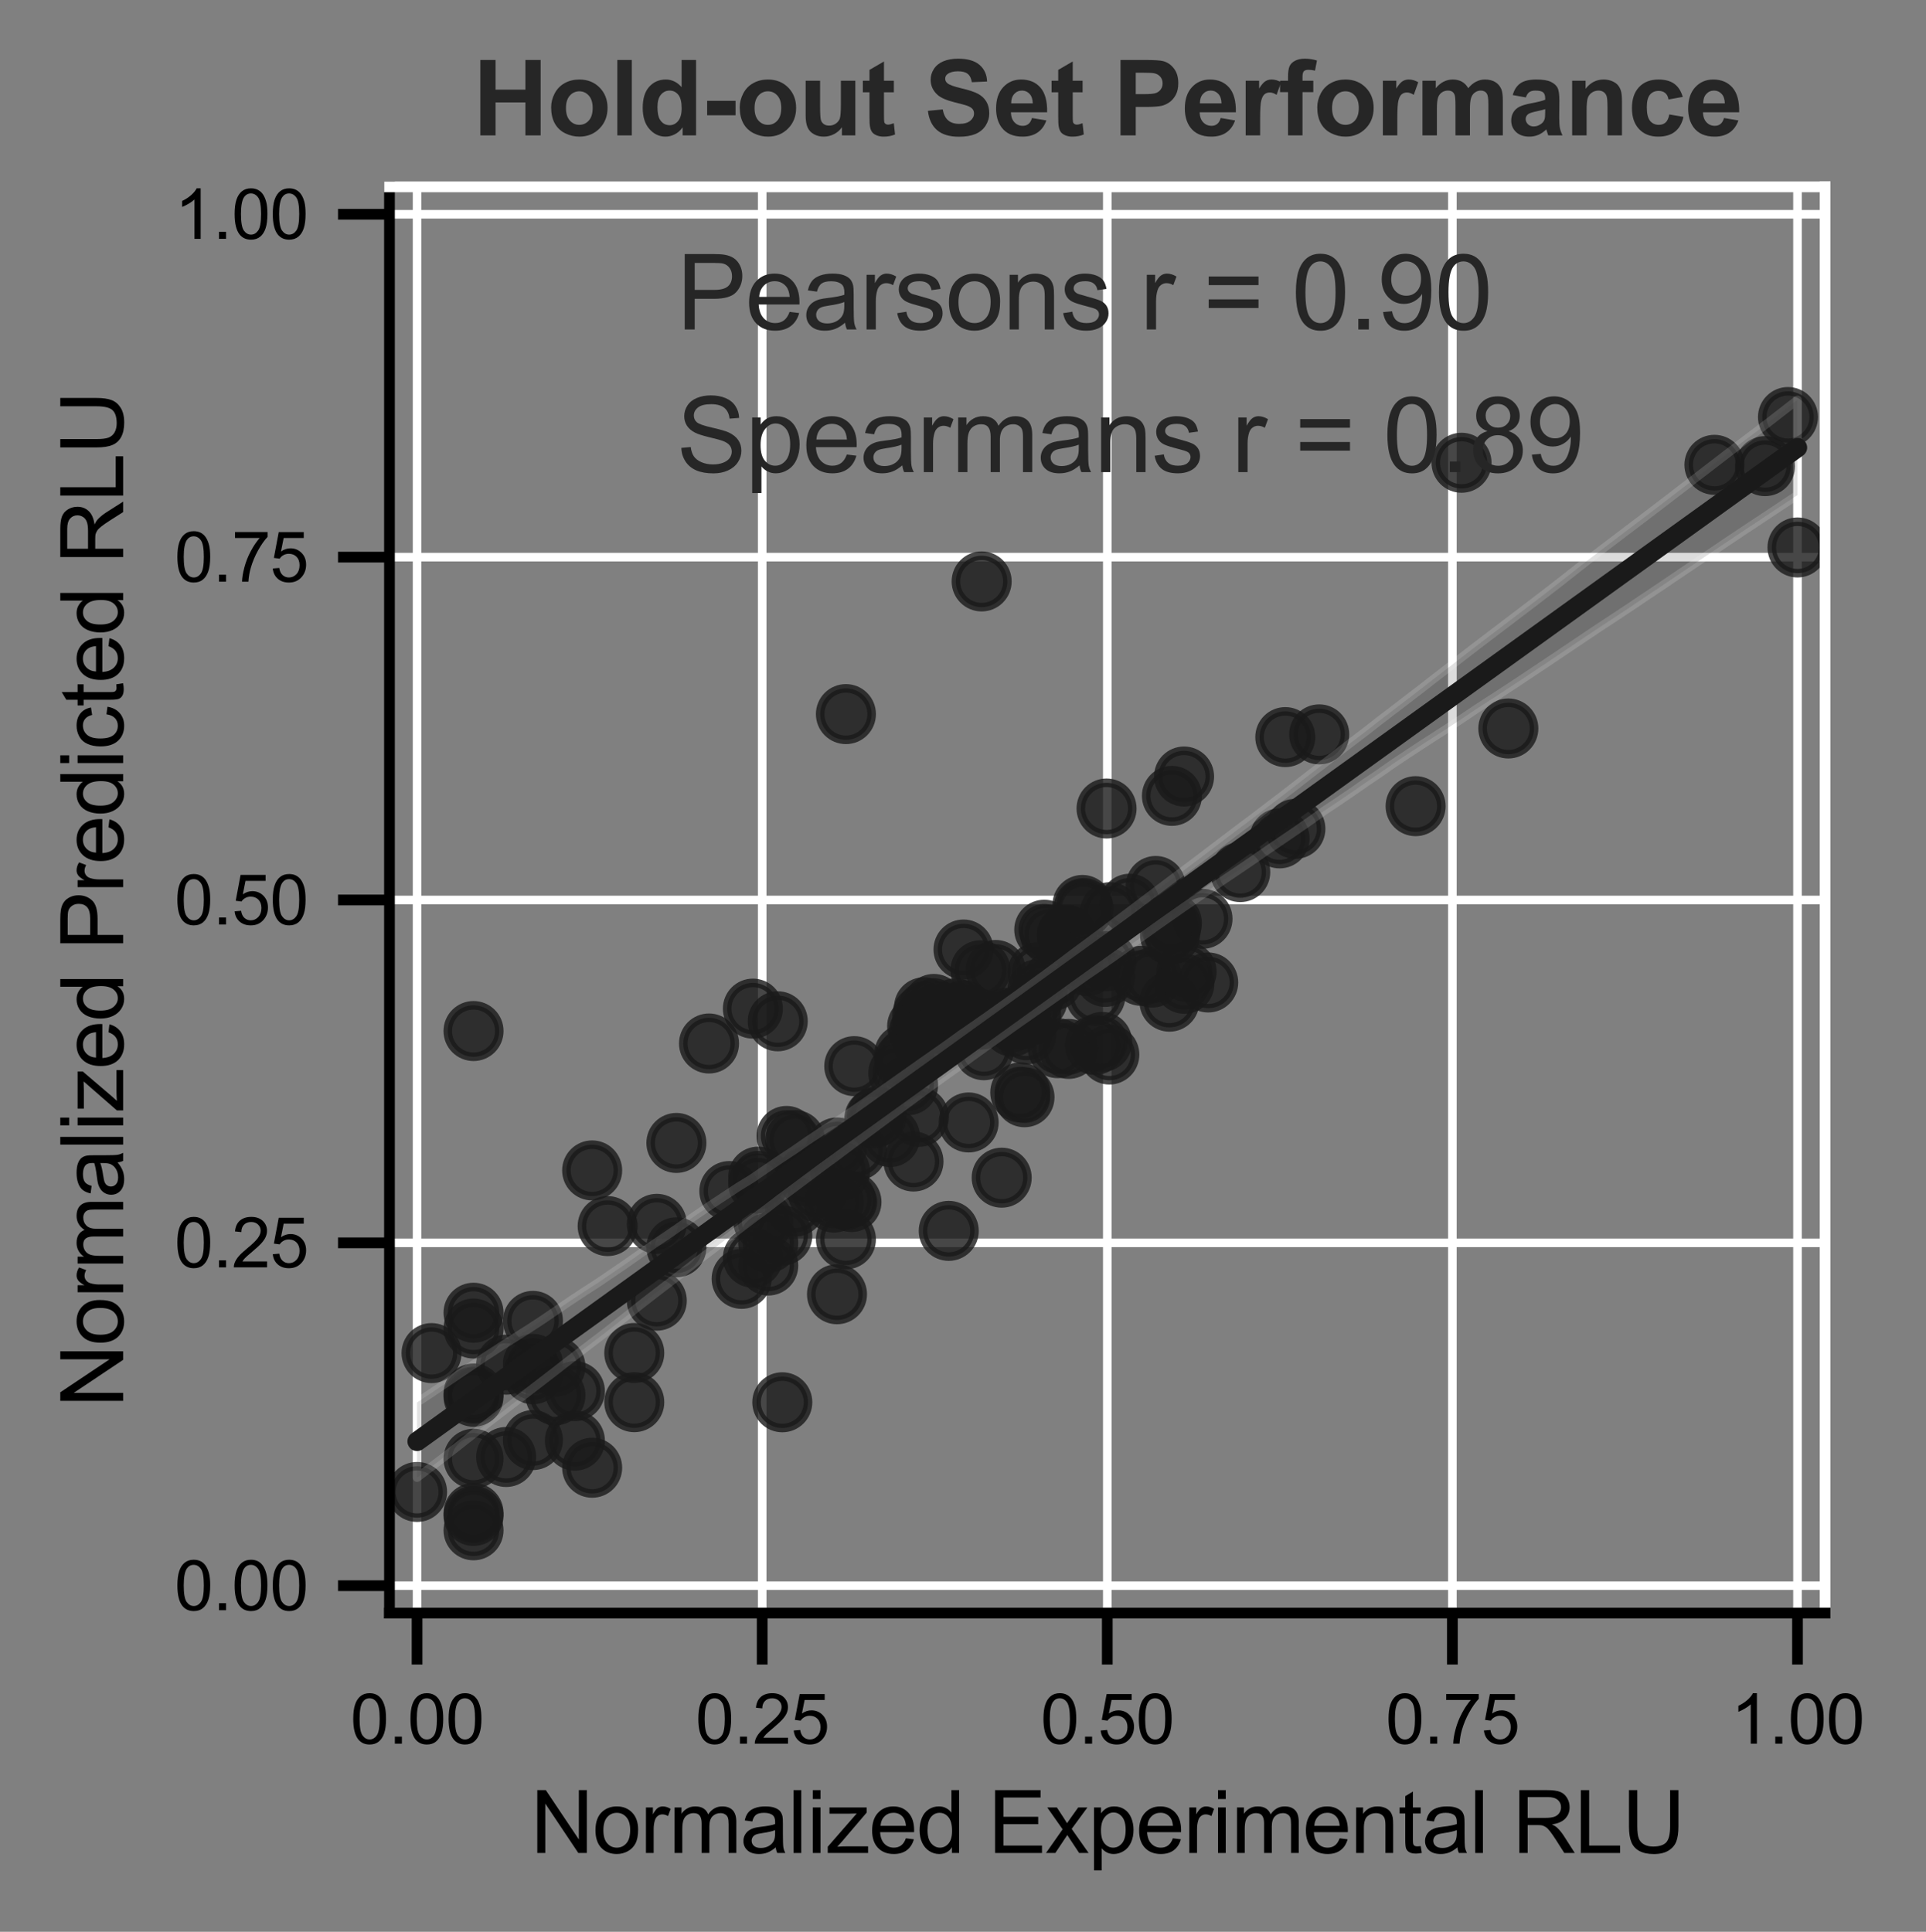 <?xml version="1.0" encoding="utf-8" standalone="no"?>
<!DOCTYPE svg PUBLIC "-//W3C//DTD SVG 1.1//EN"
  "http://www.w3.org/Graphics/SVG/1.1/DTD/svg11.dtd">
<svg xmlns:xlink="http://www.w3.org/1999/xlink" width="224.579pt" height="225.271pt" viewBox="0 0 224.579 225.271" xmlns="http://www.w3.org/2000/svg" version="1.1">
 <rect x="0" y="0" width="224.579" height="225.271" fill="#808080" stroke="none"/>
 <defs>
  <style type="text/css">*{stroke-linejoin: round; stroke-linecap: butt}</style>
 </defs>
 <g id="figure_1">
  <g id="patch_1">
   <path d="M 0 225.271 
L 224.579 225.271 
L 224.579 0 
L 0 0 
L 0 225.271 
z
" style="fill: none"/>
  </g>
  <g id="axes_1">
   <g id="patch_2">
    <path d="M 45.414 188.109 
L 212.814 188.109 
L 212.814 21.789 
L 45.414 21.789 
L 45.414 188.109 
z
" style="fill: none"/>
   </g>
   <g id="matplotlib.axis_1">
    <g id="xtick_1">
     <g id="line2d_1">
      <path d="M 48.633 188.109 
L 48.633 21.789 
" clip-path="url(#p589b1e6b5a)" style="fill: none; stroke: #ffffff; stroke-linecap: round"/>
     </g>
     <g id="line2d_2">
      <defs>
       <path id="m9bfcc7eea9" d="M 0 0 
L 0 6 
" style="stroke: #000000; stroke-width: 1.25"/>
      </defs>
      <g>
       <use xlink:href="#m9bfcc7eea9" x="48.633" y="188.109" style="stroke: #000000; stroke-width: 1.25"/>
      </g>
     </g>
     <g id="text_1">
      <!-- 0.00 -->
      <g transform="translate(40.849 203.336) scale(0.08 -0.08)">
       <defs>
        <path id="ArialMT-30" d="M 266 2259 
Q 266 3072 433 3567 
Q 600 4063 929 4331 
Q 1259 4600 1759 4600 
Q 2128 4600 2406 4451 
Q 2684 4303 2865 4023 
Q 3047 3744 3150 3342 
Q 3253 2941 3253 2259 
Q 3253 1453 3087 958 
Q 2922 463 2592 192 
Q 2263 -78 1759 -78 
Q 1097 -78 719 397 
Q 266 969 266 2259 
z
M 844 2259 
Q 844 1131 1108 757 
Q 1372 384 1759 384 
Q 2147 384 2411 759 
Q 2675 1134 2675 2259 
Q 2675 3391 2411 3762 
Q 2147 4134 1753 4134 
Q 1366 4134 1134 3806 
Q 844 3388 844 2259 
z
" transform="scale(0.016)"/>
        <path id="ArialMT-2e" d="M 581 0 
L 581 641 
L 1222 641 
L 1222 0 
L 581 0 
z
" transform="scale(0.016)"/>
       </defs>
       <use xlink:href="#ArialMT-30"/>
       <use xlink:href="#ArialMT-2e" x="55.615"/>
       <use xlink:href="#ArialMT-30" x="83.398"/>
       <use xlink:href="#ArialMT-30" x="139.014"/>
      </g>
     </g>
    </g>
    <g id="xtick_2">
     <g id="line2d_3">
      <path d="M 88.874 188.109 
L 88.874 21.789 
" clip-path="url(#p589b1e6b5a)" style="fill: none; stroke: #ffffff; stroke-linecap: round"/>
     </g>
     <g id="line2d_4">
      <g>
       <use xlink:href="#m9bfcc7eea9" x="88.874" y="188.109" style="stroke: #000000; stroke-width: 1.25"/>
      </g>
     </g>
     <g id="text_2">
      <!-- 0.25 -->
      <g transform="translate(81.089 203.336) scale(0.08 -0.08)">
       <defs>
        <path id="ArialMT-32" d="M 3222 541 
L 3222 0 
L 194 0 
Q 188 203 259 391 
Q 375 700 629 1000 
Q 884 1300 1366 1694 
Q 2113 2306 2375 2664 
Q 2638 3022 2638 3341 
Q 2638 3675 2398 3904 
Q 2159 4134 1775 4134 
Q 1369 4134 1125 3890 
Q 881 3647 878 3216 
L 300 3275 
Q 359 3922 746 4261 
Q 1134 4600 1788 4600 
Q 2447 4600 2831 4234 
Q 3216 3869 3216 3328 
Q 3216 3053 3103 2787 
Q 2991 2522 2730 2228 
Q 2469 1934 1863 1422 
Q 1356 997 1212 845 
Q 1069 694 975 541 
L 3222 541 
z
" transform="scale(0.016)"/>
        <path id="ArialMT-35" d="M 266 1200 
L 856 1250 
Q 922 819 1161 601 
Q 1400 384 1738 384 
Q 2144 384 2425 690 
Q 2706 997 2706 1503 
Q 2706 1984 2436 2262 
Q 2166 2541 1728 2541 
Q 1456 2541 1237 2417 
Q 1019 2294 894 2097 
L 366 2166 
L 809 4519 
L 3088 4519 
L 3088 3981 
L 1259 3981 
L 1013 2750 
Q 1425 3038 1878 3038 
Q 2478 3038 2890 2622 
Q 3303 2206 3303 1553 
Q 3303 931 2941 478 
Q 2500 -78 1738 -78 
Q 1113 -78 717 272 
Q 322 622 266 1200 
z
" transform="scale(0.016)"/>
       </defs>
       <use xlink:href="#ArialMT-30"/>
       <use xlink:href="#ArialMT-2e" x="55.615"/>
       <use xlink:href="#ArialMT-32" x="83.398"/>
       <use xlink:href="#ArialMT-35" x="139.014"/>
      </g>
     </g>
    </g>
    <g id="xtick_3">
     <g id="line2d_5">
      <path d="M 129.114 188.109 
L 129.114 21.789 
" clip-path="url(#p589b1e6b5a)" style="fill: none; stroke: #ffffff; stroke-linecap: round"/>
     </g>
     <g id="line2d_6">
      <g>
       <use xlink:href="#m9bfcc7eea9" x="129.114" y="188.109" style="stroke: #000000; stroke-width: 1.25"/>
      </g>
     </g>
     <g id="text_3">
      <!-- 0.50 -->
      <g transform="translate(121.33 203.336) scale(0.08 -0.08)">
       <use xlink:href="#ArialMT-30"/>
       <use xlink:href="#ArialMT-2e" x="55.615"/>
       <use xlink:href="#ArialMT-35" x="83.398"/>
       <use xlink:href="#ArialMT-30" x="139.014"/>
      </g>
     </g>
    </g>
    <g id="xtick_4">
     <g id="line2d_7">
      <path d="M 169.354 188.109 
L 169.354 21.789 
" clip-path="url(#p589b1e6b5a)" style="fill: none; stroke: #ffffff; stroke-linecap: round"/>
     </g>
     <g id="line2d_8">
      <g>
       <use xlink:href="#m9bfcc7eea9" x="169.354" y="188.109" style="stroke: #000000; stroke-width: 1.25"/>
      </g>
     </g>
     <g id="text_4">
      <!-- 0.75 -->
      <g transform="translate(161.57 203.336) scale(0.08 -0.08)">
       <defs>
        <path id="ArialMT-37" d="M 303 3981 
L 303 4522 
L 3269 4522 
L 3269 4084 
Q 2831 3619 2401 2847 
Q 1972 2075 1738 1259 
Q 1569 684 1522 0 
L 944 0 
Q 953 541 1156 1306 
Q 1359 2072 1739 2783 
Q 2119 3494 2547 3981 
L 303 3981 
z
" transform="scale(0.016)"/>
       </defs>
       <use xlink:href="#ArialMT-30"/>
       <use xlink:href="#ArialMT-2e" x="55.615"/>
       <use xlink:href="#ArialMT-37" x="83.398"/>
       <use xlink:href="#ArialMT-35" x="139.014"/>
      </g>
     </g>
    </g>
    <g id="xtick_5">
     <g id="line2d_9">
      <path d="M 209.595 188.109 
L 209.595 21.789 
" clip-path="url(#p589b1e6b5a)" style="fill: none; stroke: #ffffff; stroke-linecap: round"/>
     </g>
     <g id="line2d_10">
      <g>
       <use xlink:href="#m9bfcc7eea9" x="209.595" y="188.109" style="stroke: #000000; stroke-width: 1.25"/>
      </g>
     </g>
     <g id="text_5">
      <!-- 1.00 -->
      <g transform="translate(201.81 203.336) scale(0.08 -0.08)">
       <defs>
        <path id="ArialMT-31" d="M 2384 0 
L 1822 0 
L 1822 3584 
Q 1619 3391 1289 3197 
Q 959 3003 697 2906 
L 697 3450 
Q 1169 3672 1522 3987 
Q 1875 4303 2022 4600 
L 2384 4600 
L 2384 0 
z
" transform="scale(0.016)"/>
       </defs>
       <use xlink:href="#ArialMT-31"/>
       <use xlink:href="#ArialMT-2e" x="55.615"/>
       <use xlink:href="#ArialMT-30" x="83.398"/>
       <use xlink:href="#ArialMT-30" x="139.014"/>
      </g>
     </g>
    </g>
    <g id="text_6">
     <!-- Normalized Experimental RLU -->
     <g transform="translate(61.871 216.083) scale(0.1 -0.1)">
      <defs>
       <path id="ArialMT-4e" d="M 488 0 
L 488 4581 
L 1109 4581 
L 3516 984 
L 3516 4581 
L 4097 4581 
L 4097 0 
L 3475 0 
L 1069 3600 
L 1069 0 
L 488 0 
z
" transform="scale(0.016)"/>
       <path id="ArialMT-6f" d="M 213 1659 
Q 213 2581 725 3025 
Q 1153 3394 1769 3394 
Q 2453 3394 2887 2945 
Q 3322 2497 3322 1706 
Q 3322 1066 3130 698 
Q 2938 331 2570 128 
Q 2203 -75 1769 -75 
Q 1072 -75 642 372 
Q 213 819 213 1659 
z
M 791 1659 
Q 791 1022 1069 705 
Q 1347 388 1769 388 
Q 2188 388 2466 706 
Q 2744 1025 2744 1678 
Q 2744 2294 2464 2611 
Q 2184 2928 1769 2928 
Q 1347 2928 1069 2612 
Q 791 2297 791 1659 
z
" transform="scale(0.016)"/>
       <path id="ArialMT-72" d="M 416 0 
L 416 3319 
L 922 3319 
L 922 2816 
Q 1116 3169 1280 3281 
Q 1444 3394 1641 3394 
Q 1925 3394 2219 3213 
L 2025 2691 
Q 1819 2813 1613 2813 
Q 1428 2813 1281 2702 
Q 1134 2591 1072 2394 
Q 978 2094 978 1738 
L 978 0 
L 416 0 
z
" transform="scale(0.016)"/>
       <path id="ArialMT-6d" d="M 422 0 
L 422 3319 
L 925 3319 
L 925 2853 
Q 1081 3097 1340 3245 
Q 1600 3394 1931 3394 
Q 2300 3394 2536 3241 
Q 2772 3088 2869 2813 
Q 3263 3394 3894 3394 
Q 4388 3394 4653 3120 
Q 4919 2847 4919 2278 
L 4919 0 
L 4359 0 
L 4359 2091 
Q 4359 2428 4304 2576 
Q 4250 2725 4106 2815 
Q 3963 2906 3769 2906 
Q 3419 2906 3187 2673 
Q 2956 2441 2956 1928 
L 2956 0 
L 2394 0 
L 2394 2156 
Q 2394 2531 2256 2718 
Q 2119 2906 1806 2906 
Q 1569 2906 1367 2781 
Q 1166 2656 1075 2415 
Q 984 2175 984 1722 
L 984 0 
L 422 0 
z
" transform="scale(0.016)"/>
       <path id="ArialMT-61" d="M 2588 409 
Q 2275 144 1986 34 
Q 1697 -75 1366 -75 
Q 819 -75 525 192 
Q 231 459 231 875 
Q 231 1119 342 1320 
Q 453 1522 633 1644 
Q 813 1766 1038 1828 
Q 1203 1872 1538 1913 
Q 2219 1994 2541 2106 
Q 2544 2222 2544 2253 
Q 2544 2597 2384 2738 
Q 2169 2928 1744 2928 
Q 1347 2928 1158 2789 
Q 969 2650 878 2297 
L 328 2372 
Q 403 2725 575 2942 
Q 747 3159 1072 3276 
Q 1397 3394 1825 3394 
Q 2250 3394 2515 3294 
Q 2781 3194 2906 3042 
Q 3031 2891 3081 2659 
Q 3109 2516 3109 2141 
L 3109 1391 
Q 3109 606 3145 398 
Q 3181 191 3288 0 
L 2700 0 
Q 2613 175 2588 409 
z
M 2541 1666 
Q 2234 1541 1622 1453 
Q 1275 1403 1131 1340 
Q 988 1278 909 1158 
Q 831 1038 831 891 
Q 831 666 1001 516 
Q 1172 366 1500 366 
Q 1825 366 2078 508 
Q 2331 650 2450 897 
Q 2541 1088 2541 1459 
L 2541 1666 
z
" transform="scale(0.016)"/>
       <path id="ArialMT-6c" d="M 409 0 
L 409 4581 
L 972 4581 
L 972 0 
L 409 0 
z
" transform="scale(0.016)"/>
       <path id="ArialMT-69" d="M 425 3934 
L 425 4581 
L 988 4581 
L 988 3934 
L 425 3934 
z
M 425 0 
L 425 3319 
L 988 3319 
L 988 0 
L 425 0 
z
" transform="scale(0.016)"/>
       <path id="ArialMT-7a" d="M 125 0 
L 125 456 
L 2238 2881 
Q 1878 2863 1603 2863 
L 250 2863 
L 250 3319 
L 2963 3319 
L 2963 2947 
L 1166 841 
L 819 456 
Q 1197 484 1528 484 
L 3063 484 
L 3063 0 
L 125 0 
z
" transform="scale(0.016)"/>
       <path id="ArialMT-65" d="M 2694 1069 
L 3275 997 
Q 3138 488 2766 206 
Q 2394 -75 1816 -75 
Q 1088 -75 661 373 
Q 234 822 234 1631 
Q 234 2469 665 2931 
Q 1097 3394 1784 3394 
Q 2450 3394 2872 2941 
Q 3294 2488 3294 1666 
Q 3294 1616 3291 1516 
L 816 1516 
Q 847 969 1125 678 
Q 1403 388 1819 388 
Q 2128 388 2347 550 
Q 2566 713 2694 1069 
z
M 847 1978 
L 2700 1978 
Q 2663 2397 2488 2606 
Q 2219 2931 1791 2931 
Q 1403 2931 1139 2672 
Q 875 2413 847 1978 
z
" transform="scale(0.016)"/>
       <path id="ArialMT-64" d="M 2575 0 
L 2575 419 
Q 2259 -75 1647 -75 
Q 1250 -75 917 144 
Q 584 363 401 755 
Q 219 1147 219 1656 
Q 219 2153 384 2558 
Q 550 2963 881 3178 
Q 1213 3394 1622 3394 
Q 1922 3394 2156 3267 
Q 2391 3141 2538 2938 
L 2538 4581 
L 3097 4581 
L 3097 0 
L 2575 0 
z
M 797 1656 
Q 797 1019 1065 703 
Q 1334 388 1700 388 
Q 2069 388 2326 689 
Q 2584 991 2584 1609 
Q 2584 2291 2321 2609 
Q 2059 2928 1675 2928 
Q 1300 2928 1048 2622 
Q 797 2316 797 1656 
z
" transform="scale(0.016)"/>
       <path id="ArialMT-20" transform="scale(0.016)"/>
       <path id="ArialMT-45" d="M 506 0 
L 506 4581 
L 3819 4581 
L 3819 4041 
L 1113 4041 
L 1113 2638 
L 3647 2638 
L 3647 2100 
L 1113 2100 
L 1113 541 
L 3925 541 
L 3925 0 
L 506 0 
z
" transform="scale(0.016)"/>
       <path id="ArialMT-78" d="M 47 0 
L 1259 1725 
L 138 3319 
L 841 3319 
L 1350 2541 
Q 1494 2319 1581 2169 
Q 1719 2375 1834 2534 
L 2394 3319 
L 3066 3319 
L 1919 1756 
L 3153 0 
L 2463 0 
L 1781 1031 
L 1600 1309 
L 728 0 
L 47 0 
z
" transform="scale(0.016)"/>
       <path id="ArialMT-70" d="M 422 -1272 
L 422 3319 
L 934 3319 
L 934 2888 
Q 1116 3141 1344 3267 
Q 1572 3394 1897 3394 
Q 2322 3394 2647 3175 
Q 2972 2956 3137 2557 
Q 3303 2159 3303 1684 
Q 3303 1175 3120 767 
Q 2938 359 2589 142 
Q 2241 -75 1856 -75 
Q 1575 -75 1351 44 
Q 1128 163 984 344 
L 984 -1272 
L 422 -1272 
z
M 931 1641 
Q 931 1000 1190 694 
Q 1450 388 1819 388 
Q 2194 388 2461 705 
Q 2728 1022 2728 1688 
Q 2728 2322 2467 2637 
Q 2206 2953 1844 2953 
Q 1484 2953 1207 2617 
Q 931 2281 931 1641 
z
" transform="scale(0.016)"/>
       <path id="ArialMT-6e" d="M 422 0 
L 422 3319 
L 928 3319 
L 928 2847 
Q 1294 3394 1984 3394 
Q 2284 3394 2536 3286 
Q 2788 3178 2913 3003 
Q 3038 2828 3088 2588 
Q 3119 2431 3119 2041 
L 3119 0 
L 2556 0 
L 2556 2019 
Q 2556 2363 2490 2533 
Q 2425 2703 2258 2804 
Q 2091 2906 1866 2906 
Q 1506 2906 1245 2678 
Q 984 2450 984 1813 
L 984 0 
L 422 0 
z
" transform="scale(0.016)"/>
       <path id="ArialMT-74" d="M 1650 503 
L 1731 6 
Q 1494 -44 1306 -44 
Q 1000 -44 831 53 
Q 663 150 594 308 
Q 525 466 525 972 
L 525 2881 
L 113 2881 
L 113 3319 
L 525 3319 
L 525 4141 
L 1084 4478 
L 1084 3319 
L 1650 3319 
L 1650 2881 
L 1084 2881 
L 1084 941 
Q 1084 700 1114 631 
Q 1144 563 1211 522 
Q 1278 481 1403 481 
Q 1497 481 1650 503 
z
" transform="scale(0.016)"/>
       <path id="ArialMT-52" d="M 503 0 
L 503 4581 
L 2534 4581 
Q 3147 4581 3465 4457 
Q 3784 4334 3975 4021 
Q 4166 3709 4166 3331 
Q 4166 2844 3850 2509 
Q 3534 2175 2875 2084 
Q 3116 1969 3241 1856 
Q 3506 1613 3744 1247 
L 4541 0 
L 3778 0 
L 3172 953 
Q 2906 1366 2734 1584 
Q 2563 1803 2427 1890 
Q 2291 1978 2150 2013 
Q 2047 2034 1813 2034 
L 1109 2034 
L 1109 0 
L 503 0 
z
M 1109 2559 
L 2413 2559 
Q 2828 2559 3062 2645 
Q 3297 2731 3419 2920 
Q 3541 3109 3541 3331 
Q 3541 3656 3305 3865 
Q 3069 4075 2559 4075 
L 1109 4075 
L 1109 2559 
z
" transform="scale(0.016)"/>
       <path id="ArialMT-4c" d="M 469 0 
L 469 4581 
L 1075 4581 
L 1075 541 
L 3331 541 
L 3331 0 
L 469 0 
z
" transform="scale(0.016)"/>
       <path id="ArialMT-55" d="M 3500 4581 
L 4106 4581 
L 4106 1934 
Q 4106 1244 3950 837 
Q 3794 431 3386 176 
Q 2978 -78 2316 -78 
Q 1672 -78 1262 144 
Q 853 366 678 786 
Q 503 1206 503 1934 
L 503 4581 
L 1109 4581 
L 1109 1938 
Q 1109 1341 1220 1058 
Q 1331 775 1601 622 
Q 1872 469 2263 469 
Q 2931 469 3215 772 
Q 3500 1075 3500 1938 
L 3500 4581 
z
" transform="scale(0.016)"/>
      </defs>
      <use xlink:href="#ArialMT-4e"/>
      <use xlink:href="#ArialMT-6f" x="72.217"/>
      <use xlink:href="#ArialMT-72" x="127.832"/>
      <use xlink:href="#ArialMT-6d" x="161.133"/>
      <use xlink:href="#ArialMT-61" x="244.434"/>
      <use xlink:href="#ArialMT-6c" x="300.049"/>
      <use xlink:href="#ArialMT-69" x="322.266"/>
      <use xlink:href="#ArialMT-7a" x="344.482"/>
      <use xlink:href="#ArialMT-65" x="394.482"/>
      <use xlink:href="#ArialMT-64" x="450.098"/>
      <use xlink:href="#ArialMT-20" x="505.713"/>
      <use xlink:href="#ArialMT-45" x="533.496"/>
      <use xlink:href="#ArialMT-78" x="600.195"/>
      <use xlink:href="#ArialMT-70" x="650.195"/>
      <use xlink:href="#ArialMT-65" x="705.811"/>
      <use xlink:href="#ArialMT-72" x="761.426"/>
      <use xlink:href="#ArialMT-69" x="794.727"/>
      <use xlink:href="#ArialMT-6d" x="816.943"/>
      <use xlink:href="#ArialMT-65" x="900.244"/>
      <use xlink:href="#ArialMT-6e" x="955.859"/>
      <use xlink:href="#ArialMT-74" x="1011.475"/>
      <use xlink:href="#ArialMT-61" x="1039.258"/>
      <use xlink:href="#ArialMT-6c" x="1094.873"/>
      <use xlink:href="#ArialMT-20" x="1117.09"/>
      <use xlink:href="#ArialMT-52" x="1144.873"/>
      <use xlink:href="#ArialMT-4c" x="1217.09"/>
      <use xlink:href="#ArialMT-55" x="1272.705"/>
     </g>
    </g>
   </g>
   <g id="matplotlib.axis_2">
    <g id="ytick_1">
     <g id="line2d_11">
      <path d="M 45.414 184.911 
L 212.814 184.911 
" clip-path="url(#p589b1e6b5a)" style="fill: none; stroke: #ffffff; stroke-linecap: round"/>
     </g>
     <g id="line2d_12">
      <defs>
       <path id="md730915153" d="M 0 0 
L -6 0 
" style="stroke: #000000; stroke-width: 1.25"/>
      </defs>
      <g>
       <use xlink:href="#md730915153" x="45.414" y="184.911" style="stroke: #000000; stroke-width: 1.25"/>
      </g>
     </g>
     <g id="text_7">
      <!-- 0.00 -->
      <g transform="translate(20.345 187.774) scale(0.08 -0.08)">
       <use xlink:href="#ArialMT-30"/>
       <use xlink:href="#ArialMT-2e" x="55.615"/>
       <use xlink:href="#ArialMT-30" x="83.398"/>
       <use xlink:href="#ArialMT-30" x="139.014"/>
      </g>
     </g>
    </g>
    <g id="ytick_2">
     <g id="line2d_13">
      <path d="M 45.414 144.93 
L 212.814 144.93 
" clip-path="url(#p589b1e6b5a)" style="fill: none; stroke: #ffffff; stroke-linecap: round"/>
     </g>
     <g id="line2d_14">
      <g>
       <use xlink:href="#md730915153" x="45.414" y="144.93" style="stroke: #000000; stroke-width: 1.25"/>
      </g>
     </g>
     <g id="text_8">
      <!-- 0.25 -->
      <g transform="translate(20.345 147.793) scale(0.08 -0.08)">
       <use xlink:href="#ArialMT-30"/>
       <use xlink:href="#ArialMT-2e" x="55.615"/>
       <use xlink:href="#ArialMT-32" x="83.398"/>
       <use xlink:href="#ArialMT-35" x="139.014"/>
      </g>
     </g>
    </g>
    <g id="ytick_3">
     <g id="line2d_15">
      <path d="M 45.414 104.949 
L 212.814 104.949 
" clip-path="url(#p589b1e6b5a)" style="fill: none; stroke: #ffffff; stroke-linecap: round"/>
     </g>
     <g id="line2d_16">
      <g>
       <use xlink:href="#md730915153" x="45.414" y="104.949" style="stroke: #000000; stroke-width: 1.25"/>
      </g>
     </g>
     <g id="text_9">
      <!-- 0.50 -->
      <g transform="translate(20.345 107.812) scale(0.08 -0.08)">
       <use xlink:href="#ArialMT-30"/>
       <use xlink:href="#ArialMT-2e" x="55.615"/>
       <use xlink:href="#ArialMT-35" x="83.398"/>
       <use xlink:href="#ArialMT-30" x="139.014"/>
      </g>
     </g>
    </g>
    <g id="ytick_4">
     <g id="line2d_17">
      <path d="M 45.414 64.969 
L 212.814 64.969 
" clip-path="url(#p589b1e6b5a)" style="fill: none; stroke: #ffffff; stroke-linecap: round"/>
     </g>
     <g id="line2d_18">
      <g>
       <use xlink:href="#md730915153" x="45.414" y="64.969" style="stroke: #000000; stroke-width: 1.25"/>
      </g>
     </g>
     <g id="text_10">
      <!-- 0.75 -->
      <g transform="translate(20.345 67.832) scale(0.08 -0.08)">
       <use xlink:href="#ArialMT-30"/>
       <use xlink:href="#ArialMT-2e" x="55.615"/>
       <use xlink:href="#ArialMT-37" x="83.398"/>
       <use xlink:href="#ArialMT-35" x="139.014"/>
      </g>
     </g>
    </g>
    <g id="ytick_5">
     <g id="line2d_19">
      <path d="M 45.414 24.988 
L 212.814 24.988 
" clip-path="url(#p589b1e6b5a)" style="fill: none; stroke: #ffffff; stroke-linecap: round"/>
     </g>
     <g id="line2d_20">
      <g>
       <use xlink:href="#md730915153" x="45.414" y="24.988" style="stroke: #000000; stroke-width: 1.25"/>
      </g>
     </g>
     <g id="text_11">
      <!-- 1.00 -->
      <g transform="translate(20.345 27.851) scale(0.08 -0.08)">
       <use xlink:href="#ArialMT-31"/>
       <use xlink:href="#ArialMT-2e" x="55.615"/>
       <use xlink:href="#ArialMT-30" x="83.398"/>
       <use xlink:href="#ArialMT-30" x="139.014"/>
      </g>
     </g>
    </g>
    <g id="text_12">
     <!-- Normalized Predicted RLU -->
     <g transform="translate(14.358 164.136) rotate(-90) scale(0.1 -0.1)">
      <defs>
       <path id="ArialMT-50" d="M 494 0 
L 494 4581 
L 2222 4581 
Q 2678 4581 2919 4538 
Q 3256 4481 3484 4323 
Q 3713 4166 3852 3881 
Q 3991 3597 3991 3256 
Q 3991 2672 3619 2267 
Q 3247 1863 2275 1863 
L 1100 1863 
L 1100 0 
L 494 0 
z
M 1100 2403 
L 2284 2403 
Q 2872 2403 3119 2622 
Q 3366 2841 3366 3238 
Q 3366 3525 3220 3729 
Q 3075 3934 2838 4000 
Q 2684 4041 2272 4041 
L 1100 4041 
L 1100 2403 
z
" transform="scale(0.016)"/>
       <path id="ArialMT-63" d="M 2588 1216 
L 3141 1144 
Q 3050 572 2676 248 
Q 2303 -75 1759 -75 
Q 1078 -75 664 370 
Q 250 816 250 1647 
Q 250 2184 428 2587 
Q 606 2991 970 3192 
Q 1334 3394 1763 3394 
Q 2303 3394 2647 3120 
Q 2991 2847 3088 2344 
L 2541 2259 
Q 2463 2594 2264 2762 
Q 2066 2931 1784 2931 
Q 1359 2931 1093 2626 
Q 828 2322 828 1663 
Q 828 994 1084 691 
Q 1341 388 1753 388 
Q 2084 388 2306 591 
Q 2528 794 2588 1216 
z
" transform="scale(0.016)"/>
      </defs>
      <use xlink:href="#ArialMT-4e"/>
      <use xlink:href="#ArialMT-6f" x="72.217"/>
      <use xlink:href="#ArialMT-72" x="127.832"/>
      <use xlink:href="#ArialMT-6d" x="161.133"/>
      <use xlink:href="#ArialMT-61" x="244.434"/>
      <use xlink:href="#ArialMT-6c" x="300.049"/>
      <use xlink:href="#ArialMT-69" x="322.266"/>
      <use xlink:href="#ArialMT-7a" x="344.482"/>
      <use xlink:href="#ArialMT-65" x="394.482"/>
      <use xlink:href="#ArialMT-64" x="450.098"/>
      <use xlink:href="#ArialMT-20" x="505.713"/>
      <use xlink:href="#ArialMT-50" x="533.496"/>
      <use xlink:href="#ArialMT-72" x="600.195"/>
      <use xlink:href="#ArialMT-65" x="633.496"/>
      <use xlink:href="#ArialMT-64" x="689.111"/>
      <use xlink:href="#ArialMT-69" x="744.727"/>
      <use xlink:href="#ArialMT-63" x="766.943"/>
      <use xlink:href="#ArialMT-74" x="816.943"/>
      <use xlink:href="#ArialMT-65" x="844.727"/>
      <use xlink:href="#ArialMT-64" x="900.342"/>
      <use xlink:href="#ArialMT-20" x="955.957"/>
      <use xlink:href="#ArialMT-52" x="983.74"/>
      <use xlink:href="#ArialMT-4c" x="1055.957"/>
      <use xlink:href="#ArialMT-55" x="1111.572"/>
     </g>
    </g>
   </g>
   <g id="PathCollection_1">
    <defs>
     <path id="m697dd78bc3" d="M 0 3 
C 0.796 3 1.559 2.684 2.121 2.121 
C 2.684 1.559 3 0.796 3 0 
C 3 -0.796 2.684 -1.559 2.121 -2.121 
C 1.559 -2.684 0.796 -3 0 -3 
C -0.796 -3 -1.559 -2.684 -2.121 -2.121 
C -2.684 -1.559 -3 -0.796 -3 0 
C -3 0.796 -2.684 1.559 -2.121 2.121 
C -1.559 2.684 -0.796 3 0 3 
z
" style="stroke: #1a1a1a; stroke-opacity: 0.8"/>
    </defs>
    <g clip-path="url(#p589b1e6b5a)">
     <use xlink:href="#m697dd78bc3" x="136.652" y="107.623" style="fill: #1a1a1a; fill-opacity: 0.8; stroke: #1a1a1a; stroke-opacity: 0.8"/>
     <use xlink:href="#m697dd78bc3" x="108.887" y="117.073" style="fill: #1a1a1a; fill-opacity: 0.8; stroke: #1a1a1a; stroke-opacity: 0.8"/>
     <use xlink:href="#m697dd78bc3" x="109.416" y="119.388" style="fill: #1a1a1a; fill-opacity: 0.8; stroke: #1a1a1a; stroke-opacity: 0.8"/>
     <use xlink:href="#m697dd78bc3" x="90.69" y="119.095" style="fill: #1a1a1a; fill-opacity: 0.8; stroke: #1a1a1a; stroke-opacity: 0.8"/>
     <use xlink:href="#m697dd78bc3" x="106.943" y="119.665" style="fill: #1a1a1a; fill-opacity: 0.8; stroke: #1a1a1a; stroke-opacity: 0.8"/>
     <use xlink:href="#m697dd78bc3" x="120.979" y="113.382" style="fill: #1a1a1a; fill-opacity: 0.8; stroke: #1a1a1a; stroke-opacity: 0.8"/>
     <use xlink:href="#m697dd78bc3" x="107.54" y="118.365" style="fill: #1a1a1a; fill-opacity: 0.8; stroke: #1a1a1a; stroke-opacity: 0.8"/>
     <use xlink:href="#m697dd78bc3" x="117.926" y="118.822" style="fill: #1a1a1a; fill-opacity: 0.8; stroke: #1a1a1a; stroke-opacity: 0.8"/>
     <use xlink:href="#m697dd78bc3" x="120.229" y="118.409" style="fill: #1a1a1a; fill-opacity: 0.8; stroke: #1a1a1a; stroke-opacity: 0.8"/>
     <use xlink:href="#m697dd78bc3" x="138.358" y="113.312" style="fill: #1a1a1a; fill-opacity: 0.8; stroke: #1a1a1a; stroke-opacity: 0.8"/>
     <use xlink:href="#m697dd78bc3" x="50.322" y="157.79" style="fill: #1a1a1a; fill-opacity: 0.8; stroke: #1a1a1a; stroke-opacity: 0.8"/>
     <use xlink:href="#m697dd78bc3" x="64.767" y="159.365" style="fill: #1a1a1a; fill-opacity: 0.8; stroke: #1a1a1a; stroke-opacity: 0.8"/>
     <use xlink:href="#m697dd78bc3" x="59.02" y="159.139" style="fill: #1a1a1a; fill-opacity: 0.8; stroke: #1a1a1a; stroke-opacity: 0.8"/>
     <use xlink:href="#m697dd78bc3" x="62.141" y="160.257" style="fill: #1a1a1a; fill-opacity: 0.8; stroke: #1a1a1a; stroke-opacity: 0.8"/>
     <use xlink:href="#m697dd78bc3" x="55.216" y="162.506" style="fill: #1a1a1a; fill-opacity: 0.8; stroke: #1a1a1a; stroke-opacity: 0.8"/>
     <use xlink:href="#m697dd78bc3" x="48.633" y="173.981" style="fill: #1a1a1a; fill-opacity: 0.8; stroke: #1a1a1a; stroke-opacity: 0.8"/>
     <use xlink:href="#m697dd78bc3" x="55.216" y="176.779" style="fill: #1a1a1a; fill-opacity: 0.8; stroke: #1a1a1a; stroke-opacity: 0.8"/>
     <use xlink:href="#m697dd78bc3" x="119.069" y="118.886" style="fill: #1a1a1a; fill-opacity: 0.8; stroke: #1a1a1a; stroke-opacity: 0.8"/>
     <use xlink:href="#m697dd78bc3" x="109.604" y="117.949" style="fill: #1a1a1a; fill-opacity: 0.8; stroke: #1a1a1a; stroke-opacity: 0.8"/>
     <use xlink:href="#m697dd78bc3" x="108.512" y="119.309" style="fill: #1a1a1a; fill-opacity: 0.8; stroke: #1a1a1a; stroke-opacity: 0.8"/>
     <use xlink:href="#m697dd78bc3" x="119.666" y="120.637" style="fill: #1a1a1a; fill-opacity: 0.8; stroke: #1a1a1a; stroke-opacity: 0.8"/>
     <use xlink:href="#m697dd78bc3" x="112.349" y="117.807" style="fill: #1a1a1a; fill-opacity: 0.8; stroke: #1a1a1a; stroke-opacity: 0.8"/>
     <use xlink:href="#m697dd78bc3" x="55.216" y="176.436" style="fill: #1a1a1a; fill-opacity: 0.8; stroke: #1a1a1a; stroke-opacity: 0.8"/>
     <use xlink:href="#m697dd78bc3" x="55.216" y="178.453" style="fill: #1a1a1a; fill-opacity: 0.8; stroke: #1a1a1a; stroke-opacity: 0.8"/>
     <use xlink:href="#m697dd78bc3" x="59.02" y="169.906" style="fill: #1a1a1a; fill-opacity: 0.8; stroke: #1a1a1a; stroke-opacity: 0.8"/>
     <use xlink:href="#m697dd78bc3" x="55.216" y="170.112" style="fill: #1a1a1a; fill-opacity: 0.8; stroke: #1a1a1a; stroke-opacity: 0.8"/>
     <use xlink:href="#m697dd78bc3" x="91.219" y="163.526" style="fill: #1a1a1a; fill-opacity: 0.8; stroke: #1a1a1a; stroke-opacity: 0.8"/>
     <use xlink:href="#m697dd78bc3" x="76.586" y="151.678" style="fill: #1a1a1a; fill-opacity: 0.8; stroke: #1a1a1a; stroke-opacity: 0.8"/>
     <use xlink:href="#m697dd78bc3" x="110.627" y="143.536" style="fill: #1a1a1a; fill-opacity: 0.8; stroke: #1a1a1a; stroke-opacity: 0.8"/>
     <use xlink:href="#m697dd78bc3" x="67.035" y="168.003" style="fill: #1a1a1a; fill-opacity: 0.8; stroke: #1a1a1a; stroke-opacity: 0.8"/>
     <use xlink:href="#m697dd78bc3" x="62.141" y="159.049" style="fill: #1a1a1a; fill-opacity: 0.8; stroke: #1a1a1a; stroke-opacity: 0.8"/>
     <use xlink:href="#m697dd78bc3" x="98.637" y="144.52" style="fill: #1a1a1a; fill-opacity: 0.8; stroke: #1a1a1a; stroke-opacity: 0.8"/>
     <use xlink:href="#m697dd78bc3" x="73.959" y="163.514" style="fill: #1a1a1a; fill-opacity: 0.8; stroke: #1a1a1a; stroke-opacity: 0.8"/>
     <use xlink:href="#m697dd78bc3" x="73.959" y="157.78" style="fill: #1a1a1a; fill-opacity: 0.8; stroke: #1a1a1a; stroke-opacity: 0.8"/>
     <use xlink:href="#m697dd78bc3" x="116.801" y="137.335" style="fill: #1a1a1a; fill-opacity: 0.8; stroke: #1a1a1a; stroke-opacity: 0.8"/>
     <use xlink:href="#m697dd78bc3" x="55.216" y="154.925" style="fill: #1a1a1a; fill-opacity: 0.8; stroke: #1a1a1a; stroke-opacity: 0.8"/>
     <use xlink:href="#m697dd78bc3" x="55.216" y="162.882" style="fill: #1a1a1a; fill-opacity: 0.8; stroke: #1a1a1a; stroke-opacity: 0.8"/>
     <use xlink:href="#m697dd78bc3" x="134.759" y="103.315" style="fill: #1a1a1a; fill-opacity: 0.8; stroke: #1a1a1a; stroke-opacity: 0.8"/>
     <use xlink:href="#m697dd78bc3" x="124.39" y="109.109" style="fill: #1a1a1a; fill-opacity: 0.8; stroke: #1a1a1a; stroke-opacity: 0.8"/>
     <use xlink:href="#m697dd78bc3" x="111.428" y="117.584" style="fill: #1a1a1a; fill-opacity: 0.8; stroke: #1a1a1a; stroke-opacity: 0.8"/>
     <use xlink:href="#m697dd78bc3" x="69.048" y="136.487" style="fill: #1a1a1a; fill-opacity: 0.8; stroke: #1a1a1a; stroke-opacity: 0.8"/>
     <use xlink:href="#m697dd78bc3" x="122.77" y="114.359" style="fill: #1a1a1a; fill-opacity: 0.8; stroke: #1a1a1a; stroke-opacity: 0.8"/>
     <use xlink:href="#m697dd78bc3" x="116.101" y="113.112" style="fill: #1a1a1a; fill-opacity: 0.8; stroke: #1a1a1a; stroke-opacity: 0.8"/>
     <use xlink:href="#m697dd78bc3" x="136.652" y="92.809" style="fill: #1a1a1a; fill-opacity: 0.8; stroke: #1a1a1a; stroke-opacity: 0.8"/>
     <use xlink:href="#m697dd78bc3" x="129.353" y="122.974" style="fill: #1a1a1a; fill-opacity: 0.8; stroke: #1a1a1a; stroke-opacity: 0.8"/>
     <use xlink:href="#m697dd78bc3" x="114.464" y="118.89" style="fill: #1a1a1a; fill-opacity: 0.8; stroke: #1a1a1a; stroke-opacity: 0.8"/>
     <use xlink:href="#m697dd78bc3" x="97.955" y="136.597" style="fill: #1a1a1a; fill-opacity: 0.8; stroke: #1a1a1a; stroke-opacity: 0.8"/>
     <use xlink:href="#m697dd78bc3" x="127.681" y="121.857" style="fill: #1a1a1a; fill-opacity: 0.8; stroke: #1a1a1a; stroke-opacity: 0.8"/>
     <use xlink:href="#m697dd78bc3" x="117.261" y="118.69" style="fill: #1a1a1a; fill-opacity: 0.8; stroke: #1a1a1a; stroke-opacity: 0.8"/>
     <use xlink:href="#m697dd78bc3" x="107.745" y="121.897" style="fill: #1a1a1a; fill-opacity: 0.8; stroke: #1a1a1a; stroke-opacity: 0.8"/>
     <use xlink:href="#m697dd78bc3" x="134.35" y="113.997" style="fill: #1a1a1a; fill-opacity: 0.8; stroke: #1a1a1a; stroke-opacity: 0.8"/>
     <use xlink:href="#m697dd78bc3" x="144.617" y="101.699" style="fill: #1a1a1a; fill-opacity: 0.8; stroke: #1a1a1a; stroke-opacity: 0.8"/>
     <use xlink:href="#m697dd78bc3" x="131.723" y="105.387" style="fill: #1a1a1a; fill-opacity: 0.8; stroke: #1a1a1a; stroke-opacity: 0.8"/>
     <use xlink:href="#m697dd78bc3" x="199.908" y="54.205" style="fill: #1a1a1a; fill-opacity: 0.8; stroke: #1a1a1a; stroke-opacity: 0.8"/>
     <use xlink:href="#m697dd78bc3" x="205.809" y="54.358" style="fill: #1a1a1a; fill-opacity: 0.8; stroke: #1a1a1a; stroke-opacity: 0.8"/>
     <use xlink:href="#m697dd78bc3" x="209.595" y="63.842" style="fill: #1a1a1a; fill-opacity: 0.8; stroke: #1a1a1a; stroke-opacity: 0.8"/>
     <use xlink:href="#m697dd78bc3" x="99.286" y="140.174" style="fill: #1a1a1a; fill-opacity: 0.8; stroke: #1a1a1a; stroke-opacity: 0.8"/>
     <use xlink:href="#m697dd78bc3" x="62.141" y="167.933" style="fill: #1a1a1a; fill-opacity: 0.8; stroke: #1a1a1a; stroke-opacity: 0.8"/>
     <use xlink:href="#m697dd78bc3" x="55.216" y="153.084" style="fill: #1a1a1a; fill-opacity: 0.8; stroke: #1a1a1a; stroke-opacity: 0.8"/>
     <use xlink:href="#m697dd78bc3" x="78.871" y="145.453" style="fill: #1a1a1a; fill-opacity: 0.8; stroke: #1a1a1a; stroke-opacity: 0.8"/>
     <use xlink:href="#m697dd78bc3" x="89.581" y="144.928" style="fill: #1a1a1a; fill-opacity: 0.8; stroke: #1a1a1a; stroke-opacity: 0.8"/>
     <use xlink:href="#m697dd78bc3" x="101.963" y="130.407" style="fill: #1a1a1a; fill-opacity: 0.8; stroke: #1a1a1a; stroke-opacity: 0.8"/>
     <use xlink:href="#m697dd78bc3" x="107.745" y="117.456" style="fill: #1a1a1a; fill-opacity: 0.8; stroke: #1a1a1a; stroke-opacity: 0.8"/>
     <use xlink:href="#m697dd78bc3" x="124.39" y="109.001" style="fill: #1a1a1a; fill-opacity: 0.8; stroke: #1a1a1a; stroke-opacity: 0.8"/>
     <use xlink:href="#m697dd78bc3" x="92.702" y="140.702" style="fill: #1a1a1a; fill-opacity: 0.8; stroke: #1a1a1a; stroke-opacity: 0.8"/>
     <use xlink:href="#m697dd78bc3" x="112.349" y="110.726" style="fill: #1a1a1a; fill-opacity: 0.8; stroke: #1a1a1a; stroke-opacity: 0.8"/>
     <use xlink:href="#m697dd78bc3" x="121.764" y="108.419" style="fill: #1a1a1a; fill-opacity: 0.8; stroke: #1a1a1a; stroke-opacity: 0.8"/>
     <use xlink:href="#m697dd78bc3" x="126.351" y="105.896" style="fill: #1a1a1a; fill-opacity: 0.8; stroke: #1a1a1a; stroke-opacity: 0.8"/>
     <use xlink:href="#m697dd78bc3" x="122.446" y="109.006" style="fill: #1a1a1a; fill-opacity: 0.8; stroke: #1a1a1a; stroke-opacity: 0.8"/>
     <use xlink:href="#m697dd78bc3" x="129.029" y="112.085" style="fill: #1a1a1a; fill-opacity: 0.8; stroke: #1a1a1a; stroke-opacity: 0.8"/>
     <use xlink:href="#m697dd78bc3" x="120.979" y="115.363" style="fill: #1a1a1a; fill-opacity: 0.8; stroke: #1a1a1a; stroke-opacity: 0.8"/>
     <use xlink:href="#m697dd78bc3" x="97.597" y="133.813" style="fill: #1a1a1a; fill-opacity: 0.8; stroke: #1a1a1a; stroke-opacity: 0.8"/>
     <use xlink:href="#m697dd78bc3" x="85.045" y="138.895" style="fill: #1a1a1a; fill-opacity: 0.8; stroke: #1a1a1a; stroke-opacity: 0.8"/>
     <use xlink:href="#m697dd78bc3" x="170.42" y="53.964" style="fill: #1a1a1a; fill-opacity: 0.8; stroke: #1a1a1a; stroke-opacity: 0.8"/>
     <use xlink:href="#m697dd78bc3" x="208.486" y="48.633" style="fill: #1a1a1a; fill-opacity: 0.8; stroke: #1a1a1a; stroke-opacity: 0.8"/>
     <use xlink:href="#m697dd78bc3" x="153.826" y="85.638" style="fill: #1a1a1a; fill-opacity: 0.8; stroke: #1a1a1a; stroke-opacity: 0.8"/>
     <use xlink:href="#m697dd78bc3" x="105.442" y="123.658" style="fill: #1a1a1a; fill-opacity: 0.8; stroke: #1a1a1a; stroke-opacity: 0.8"/>
     <use xlink:href="#m697dd78bc3" x="76.586" y="142.717" style="fill: #1a1a1a; fill-opacity: 0.8; stroke: #1a1a1a; stroke-opacity: 0.8"/>
     <use xlink:href="#m697dd78bc3" x="88.405" y="137.211" style="fill: #1a1a1a; fill-opacity: 0.8; stroke: #1a1a1a; stroke-opacity: 0.8"/>
     <use xlink:href="#m697dd78bc3" x="55.216" y="120.233" style="fill: #1a1a1a; fill-opacity: 0.8; stroke: #1a1a1a; stroke-opacity: 0.8"/>
     <use xlink:href="#m697dd78bc3" x="70.855" y="142.979" style="fill: #1a1a1a; fill-opacity: 0.8; stroke: #1a1a1a; stroke-opacity: 0.8"/>
     <use xlink:href="#m697dd78bc3" x="127.733" y="116.121" style="fill: #1a1a1a; fill-opacity: 0.8; stroke: #1a1a1a; stroke-opacity: 0.8"/>
     <use xlink:href="#m697dd78bc3" x="149.87" y="85.957" style="fill: #1a1a1a; fill-opacity: 0.8; stroke: #1a1a1a; stroke-opacity: 0.8"/>
     <use xlink:href="#m697dd78bc3" x="136.584" y="108.111" style="fill: #1a1a1a; fill-opacity: 0.8; stroke: #1a1a1a; stroke-opacity: 0.8"/>
     <use xlink:href="#m697dd78bc3" x="151.046" y="96.654" style="fill: #1a1a1a; fill-opacity: 0.8; stroke: #1a1a1a; stroke-opacity: 0.8"/>
     <use xlink:href="#m697dd78bc3" x="136.362" y="116.809" style="fill: #1a1a1a; fill-opacity: 0.8; stroke: #1a1a1a; stroke-opacity: 0.8"/>
     <use xlink:href="#m697dd78bc3" x="98.637" y="83.275" style="fill: #1a1a1a; fill-opacity: 0.8; stroke: #1a1a1a; stroke-opacity: 0.8"/>
     <use xlink:href="#m697dd78bc3" x="114.464" y="67.803" style="fill: #1a1a1a; fill-opacity: 0.8; stroke: #1a1a1a; stroke-opacity: 0.8"/>
     <use xlink:href="#m697dd78bc3" x="86.478" y="149.132" style="fill: #1a1a1a; fill-opacity: 0.8; stroke: #1a1a1a; stroke-opacity: 0.8"/>
     <use xlink:href="#m697dd78bc3" x="89.002" y="142.421" style="fill: #1a1a1a; fill-opacity: 0.8; stroke: #1a1a1a; stroke-opacity: 0.8"/>
     <use xlink:href="#m697dd78bc3" x="103.788" y="132.597" style="fill: #1a1a1a; fill-opacity: 0.8; stroke: #1a1a1a; stroke-opacity: 0.8"/>
     <use xlink:href="#m697dd78bc3" x="118.967" y="127.395" style="fill: #1a1a1a; fill-opacity: 0.8; stroke: #1a1a1a; stroke-opacity: 0.8"/>
     <use xlink:href="#m697dd78bc3" x="119.461" y="127.954" style="fill: #1a1a1a; fill-opacity: 0.8; stroke: #1a1a1a; stroke-opacity: 0.8"/>
     <use xlink:href="#m697dd78bc3" x="64.767" y="162.719" style="fill: #1a1a1a; fill-opacity: 0.8; stroke: #1a1a1a; stroke-opacity: 0.8"/>
     <use xlink:href="#m697dd78bc3" x="98.637" y="139.933" style="fill: #1a1a1a; fill-opacity: 0.8; stroke: #1a1a1a; stroke-opacity: 0.8"/>
     <use xlink:href="#m697dd78bc3" x="99.917" y="134.16" style="fill: #1a1a1a; fill-opacity: 0.8; stroke: #1a1a1a; stroke-opacity: 0.8"/>
     <use xlink:href="#m697dd78bc3" x="91.713" y="132.466" style="fill: #1a1a1a; fill-opacity: 0.8; stroke: #1a1a1a; stroke-opacity: 0.8"/>
     <use xlink:href="#m697dd78bc3" x="92.702" y="132.947" style="fill: #1a1a1a; fill-opacity: 0.8; stroke: #1a1a1a; stroke-opacity: 0.8"/>
     <use xlink:href="#m697dd78bc3" x="67.035" y="162.231" style="fill: #1a1a1a; fill-opacity: 0.8; stroke: #1a1a1a; stroke-opacity: 0.8"/>
     <use xlink:href="#m697dd78bc3" x="91.219" y="144.073" style="fill: #1a1a1a; fill-opacity: 0.8; stroke: #1a1a1a; stroke-opacity: 0.8"/>
     <use xlink:href="#m697dd78bc3" x="94.067" y="137.166" style="fill: #1a1a1a; fill-opacity: 0.8; stroke: #1a1a1a; stroke-opacity: 0.8"/>
     <use xlink:href="#m697dd78bc3" x="123.333" y="122.231" style="fill: #1a1a1a; fill-opacity: 0.8; stroke: #1a1a1a; stroke-opacity: 0.8"/>
     <use xlink:href="#m697dd78bc3" x="106.517" y="135.45" style="fill: #1a1a1a; fill-opacity: 0.8; stroke: #1a1a1a; stroke-opacity: 0.8"/>
     <use xlink:href="#m697dd78bc3" x="128.517" y="121.501" style="fill: #1a1a1a; fill-opacity: 0.8; stroke: #1a1a1a; stroke-opacity: 0.8"/>
     <use xlink:href="#m697dd78bc3" x="165.065" y="94.01" style="fill: #1a1a1a; fill-opacity: 0.8; stroke: #1a1a1a; stroke-opacity: 0.8"/>
     <use xlink:href="#m697dd78bc3" x="149.204" y="97.766" style="fill: #1a1a1a; fill-opacity: 0.8; stroke: #1a1a1a; stroke-opacity: 0.8"/>
     <use xlink:href="#m697dd78bc3" x="120.979" y="116.627" style="fill: #1a1a1a; fill-opacity: 0.8; stroke: #1a1a1a; stroke-opacity: 0.8"/>
     <use xlink:href="#m697dd78bc3" x="105.886" y="126.546" style="fill: #1a1a1a; fill-opacity: 0.8; stroke: #1a1a1a; stroke-opacity: 0.8"/>
     <use xlink:href="#m697dd78bc3" x="140.217" y="107.151" style="fill: #1a1a1a; fill-opacity: 0.8; stroke: #1a1a1a; stroke-opacity: 0.8"/>
     <use xlink:href="#m697dd78bc3" x="129.421" y="106.375" style="fill: #1a1a1a; fill-opacity: 0.8; stroke: #1a1a1a; stroke-opacity: 0.8"/>
     <use xlink:href="#m697dd78bc3" x="107.148" y="130.244" style="fill: #1a1a1a; fill-opacity: 0.8; stroke: #1a1a1a; stroke-opacity: 0.8"/>
     <use xlink:href="#m697dd78bc3" x="87.791" y="146.665" style="fill: #1a1a1a; fill-opacity: 0.8; stroke: #1a1a1a; stroke-opacity: 0.8"/>
     <use xlink:href="#m697dd78bc3" x="140.882" y="114.57" style="fill: #1a1a1a; fill-opacity: 0.8; stroke: #1a1a1a; stroke-opacity: 0.8"/>
     <use xlink:href="#m697dd78bc3" x="126.215" y="105.531" style="fill: #1a1a1a; fill-opacity: 0.8; stroke: #1a1a1a; stroke-opacity: 0.8"/>
     <use xlink:href="#m697dd78bc3" x="126.795" y="112.65" style="fill: #1a1a1a; fill-opacity: 0.8; stroke: #1a1a1a; stroke-opacity: 0.8"/>
     <use xlink:href="#m697dd78bc3" x="136.43" y="109.045" style="fill: #1a1a1a; fill-opacity: 0.8; stroke: #1a1a1a; stroke-opacity: 0.8"/>
     <use xlink:href="#m697dd78bc3" x="87.791" y="117.619" style="fill: #1a1a1a; fill-opacity: 0.8; stroke: #1a1a1a; stroke-opacity: 0.8"/>
     <use xlink:href="#m697dd78bc3" x="99.61" y="124.326" style="fill: #1a1a1a; fill-opacity: 0.8; stroke: #1a1a1a; stroke-opacity: 0.8"/>
     <use xlink:href="#m697dd78bc3" x="138.068" y="90.553" style="fill: #1a1a1a; fill-opacity: 0.8; stroke: #1a1a1a; stroke-opacity: 0.8"/>
     <use xlink:href="#m697dd78bc3" x="129.029" y="94.284" style="fill: #1a1a1a; fill-opacity: 0.8; stroke: #1a1a1a; stroke-opacity: 0.8"/>
     <use xlink:href="#m697dd78bc3" x="104.743" y="125.138" style="fill: #1a1a1a; fill-opacity: 0.8; stroke: #1a1a1a; stroke-opacity: 0.8"/>
     <use xlink:href="#m697dd78bc3" x="107.148" y="120.323" style="fill: #1a1a1a; fill-opacity: 0.8; stroke: #1a1a1a; stroke-opacity: 0.8"/>
     <use xlink:href="#m697dd78bc3" x="114.328" y="113.146" style="fill: #1a1a1a; fill-opacity: 0.8; stroke: #1a1a1a; stroke-opacity: 0.8"/>
     <use xlink:href="#m697dd78bc3" x="114.72" y="122.469" style="fill: #1a1a1a; fill-opacity: 0.8; stroke: #1a1a1a; stroke-opacity: 0.8"/>
     <use xlink:href="#m697dd78bc3" x="105.442" y="122.919" style="fill: #1a1a1a; fill-opacity: 0.8; stroke: #1a1a1a; stroke-opacity: 0.8"/>
     <use xlink:href="#m697dd78bc3" x="78.871" y="133.283" style="fill: #1a1a1a; fill-opacity: 0.8; stroke: #1a1a1a; stroke-opacity: 0.8"/>
     <use xlink:href="#m697dd78bc3" x="111.275" y="119.932" style="fill: #1a1a1a; fill-opacity: 0.8; stroke: #1a1a1a; stroke-opacity: 0.8"/>
     <use xlink:href="#m697dd78bc3" x="138.102" y="114.723" style="fill: #1a1a1a; fill-opacity: 0.8; stroke: #1a1a1a; stroke-opacity: 0.8"/>
     <use xlink:href="#m697dd78bc3" x="128.858" y="113.922" style="fill: #1a1a1a; fill-opacity: 0.8; stroke: #1a1a1a; stroke-opacity: 0.8"/>
     <use xlink:href="#m697dd78bc3" x="110.951" y="118.201" style="fill: #1a1a1a; fill-opacity: 0.8; stroke: #1a1a1a; stroke-opacity: 0.8"/>
     <use xlink:href="#m697dd78bc3" x="82.674" y="121.686" style="fill: #1a1a1a; fill-opacity: 0.8; stroke: #1a1a1a; stroke-opacity: 0.8"/>
     <use xlink:href="#m697dd78bc3" x="175.878" y="84.952" style="fill: #1a1a1a; fill-opacity: 0.8; stroke: #1a1a1a; stroke-opacity: 0.8"/>
     <use xlink:href="#m697dd78bc3" x="69.048" y="171.159" style="fill: #1a1a1a; fill-opacity: 0.8; stroke: #1a1a1a; stroke-opacity: 0.8"/>
     <use xlink:href="#m697dd78bc3" x="97.597" y="150.926" style="fill: #1a1a1a; fill-opacity: 0.8; stroke: #1a1a1a; stroke-opacity: 0.8"/>
     <use xlink:href="#m697dd78bc3" x="88.405" y="138.029" style="fill: #1a1a1a; fill-opacity: 0.8; stroke: #1a1a1a; stroke-opacity: 0.8"/>
     <use xlink:href="#m697dd78bc3" x="89.581" y="147.578" style="fill: #1a1a1a; fill-opacity: 0.8; stroke: #1a1a1a; stroke-opacity: 0.8"/>
     <use xlink:href="#m697dd78bc3" x="112.946" y="130.894" style="fill: #1a1a1a; fill-opacity: 0.8; stroke: #1a1a1a; stroke-opacity: 0.8"/>
     <use xlink:href="#m697dd78bc3" x="95.329" y="139.03" style="fill: #1a1a1a; fill-opacity: 0.8; stroke: #1a1a1a; stroke-opacity: 0.8"/>
     <use xlink:href="#m697dd78bc3" x="97.239" y="140.237" style="fill: #1a1a1a; fill-opacity: 0.8; stroke: #1a1a1a; stroke-opacity: 0.8"/>
     <use xlink:href="#m697dd78bc3" x="102.236" y="130.188" style="fill: #1a1a1a; fill-opacity: 0.8; stroke: #1a1a1a; stroke-opacity: 0.8"/>
     <use xlink:href="#m697dd78bc3" x="62.141" y="154.032" style="fill: #1a1a1a; fill-opacity: 0.8; stroke: #1a1a1a; stroke-opacity: 0.8"/>
     <use xlink:href="#m697dd78bc3" x="133.071" y="113.799" style="fill: #1a1a1a; fill-opacity: 0.8; stroke: #1a1a1a; stroke-opacity: 0.8"/>
     <use xlink:href="#m697dd78bc3" x="124.612" y="122.317" style="fill: #1a1a1a; fill-opacity: 0.8; stroke: #1a1a1a; stroke-opacity: 0.8"/>
     <use xlink:href="#m697dd78bc3" x="118.029" y="119.722" style="fill: #1a1a1a; fill-opacity: 0.8; stroke: #1a1a1a; stroke-opacity: 0.8"/>
    </g>
   </g>
   <g id="PolyCollection_1">
    <defs>
     <path id="m4f270b2339" d="M 48.633 -61.73 
L 48.633 -52.961 
L 50.259 -54.201 
L 51.885 -55.442 
L 53.511 -56.707 
L 55.137 -57.993 
L 56.763 -59.243 
L 58.389 -60.494 
L 60.014 -61.745 
L 61.64 -62.996 
L 63.266 -64.247 
L 64.892 -65.5 
L 66.518 -66.77 
L 68.144 -68.014 
L 69.77 -69.25 
L 71.396 -70.5 
L 73.021 -71.779 
L 74.647 -73.069 
L 76.273 -74.334 
L 77.899 -75.581 
L 79.525 -76.828 
L 81.151 -78.102 
L 82.777 -79.322 
L 84.403 -80.567 
L 86.028 -81.803 
L 87.654 -83.041 
L 89.28 -84.243 
L 90.906 -85.491 
L 92.532 -86.69 
L 94.158 -87.91 
L 95.784 -89.131 
L 97.41 -90.319 
L 99.035 -91.543 
L 100.661 -92.753 
L 102.287 -93.959 
L 103.913 -95.172 
L 105.539 -96.373 
L 107.165 -97.576 
L 108.791 -98.775 
L 110.417 -99.934 
L 112.042 -101.088 
L 113.668 -102.273 
L 115.294 -103.444 
L 116.92 -104.605 
L 118.546 -105.769 
L 120.172 -106.903 
L 121.798 -108.049 
L 123.424 -109.195 
L 125.049 -110.337 
L 126.675 -111.484 
L 128.301 -112.597 
L 129.927 -113.728 
L 131.553 -114.895 
L 133.179 -116.05 
L 134.805 -117.216 
L 136.43 -118.359 
L 138.056 -119.495 
L 139.682 -120.608 
L 141.308 -121.729 
L 142.934 -122.826 
L 144.56 -123.922 
L 146.186 -125.028 
L 147.812 -126.161 
L 149.437 -127.262 
L 151.063 -128.369 
L 152.689 -129.499 
L 154.315 -130.66 
L 155.941 -131.743 
L 157.567 -132.843 
L 159.193 -133.978 
L 160.819 -135.073 
L 162.444 -136.21 
L 164.07 -137.294 
L 165.696 -138.364 
L 167.322 -139.412 
L 168.948 -140.459 
L 170.574 -141.53 
L 172.2 -142.627 
L 173.826 -143.679 
L 175.451 -144.732 
L 177.077 -145.804 
L 178.703 -146.886 
L 180.329 -147.969 
L 181.955 -149.062 
L 183.581 -150.154 
L 185.207 -151.247 
L 186.833 -152.329 
L 188.458 -153.396 
L 190.084 -154.475 
L 191.71 -155.57 
L 193.336 -156.657 
L 194.962 -157.756 
L 196.588 -158.856 
L 198.214 -159.955 
L 199.84 -161.051 
L 201.465 -162.147 
L 203.091 -163.232 
L 204.717 -164.31 
L 206.343 -165.387 
L 207.969 -166.464 
L 209.595 -167.541 
L 209.595 -178.636 
L 209.595 -178.636 
L 207.969 -177.374 
L 206.343 -176.111 
L 204.717 -174.874 
L 203.091 -173.653 
L 201.465 -172.41 
L 199.84 -171.161 
L 198.214 -169.912 
L 196.588 -168.664 
L 194.962 -167.415 
L 193.336 -166.166 
L 191.71 -164.928 
L 190.084 -163.695 
L 188.458 -162.462 
L 186.833 -161.228 
L 185.207 -159.989 
L 183.581 -158.708 
L 181.955 -157.426 
L 180.329 -156.169 
L 178.703 -154.922 
L 177.077 -153.685 
L 175.451 -152.449 
L 173.826 -151.214 
L 172.2 -149.977 
L 170.574 -148.724 
L 168.948 -147.461 
L 167.322 -146.208 
L 165.696 -144.94 
L 164.07 -143.693 
L 162.444 -142.445 
L 160.819 -141.203 
L 159.193 -139.935 
L 157.567 -138.699 
L 155.941 -137.443 
L 154.315 -136.183 
L 152.689 -134.926 
L 151.063 -133.663 
L 149.437 -132.403 
L 147.812 -131.171 
L 146.186 -129.929 
L 144.56 -128.716 
L 142.934 -127.48 
L 141.308 -126.249 
L 139.682 -125.004 
L 138.056 -123.784 
L 136.43 -122.578 
L 134.805 -121.35 
L 133.179 -120.123 
L 131.553 -118.896 
L 129.927 -117.668 
L 128.301 -116.441 
L 126.675 -115.232 
L 125.049 -114.029 
L 123.424 -112.797 
L 121.798 -111.59 
L 120.172 -110.409 
L 118.546 -109.223 
L 116.92 -108.06 
L 115.294 -106.902 
L 113.668 -105.76 
L 112.042 -104.64 
L 110.417 -103.467 
L 108.791 -102.321 
L 107.165 -101.182 
L 105.539 -100.032 
L 103.913 -98.882 
L 102.287 -97.735 
L 100.661 -96.589 
L 99.035 -95.475 
L 97.41 -94.384 
L 95.784 -93.323 
L 94.158 -92.246 
L 92.532 -91.114 
L 90.906 -90.041 
L 89.28 -88.933 
L 87.654 -87.821 
L 86.028 -86.822 
L 84.403 -85.749 
L 82.777 -84.676 
L 81.151 -83.574 
L 79.525 -82.425 
L 77.899 -81.298 
L 76.273 -80.21 
L 74.647 -79.07 
L 73.021 -77.924 
L 71.396 -76.818 
L 69.77 -75.708 
L 68.144 -74.662 
L 66.518 -73.586 
L 64.892 -72.477 
L 63.266 -71.368 
L 61.64 -70.305 
L 60.014 -69.273 
L 58.389 -68.241 
L 56.763 -67.187 
L 55.137 -66.093 
L 53.511 -64.996 
L 51.885 -63.899 
L 50.259 -62.802 
L 48.633 -61.73 
z
" style="stroke: #ffffff; stroke-opacity: 0.15"/>
    </defs>
    <g clip-path="url(#p589b1e6b5a)">
     <use xlink:href="#m4f270b2339" x="0" y="225.271" style="fill: #1a1a1a; fill-opacity: 0.15; stroke: #ffffff; stroke-opacity: 0.15"/>
    </g>
   </g>
   <g id="line2d_21">
    <path d="M 48.633 168.089 
L 50.259 166.919 
L 51.885 165.748 
L 53.511 164.577 
L 55.137 163.407 
L 56.763 162.236 
L 58.389 161.066 
L 60.014 159.895 
L 61.64 158.724 
L 63.266 157.554 
L 64.892 156.383 
L 66.518 155.213 
L 68.144 154.042 
L 69.77 152.871 
L 71.396 151.701 
L 73.021 150.53 
L 74.647 149.36 
L 76.273 148.189 
L 77.899 147.018 
L 79.525 145.848 
L 81.151 144.677 
L 82.777 143.506 
L 84.403 142.336 
L 86.028 141.165 
L 87.654 139.995 
L 89.28 138.824 
L 90.906 137.653 
L 92.532 136.483 
L 94.158 135.312 
L 95.784 134.142 
L 97.41 132.971 
L 99.035 131.8 
L 100.661 130.63 
L 102.287 129.459 
L 103.913 128.289 
L 105.539 127.118 
L 107.165 125.947 
L 108.791 124.777 
L 110.417 123.606 
L 112.042 122.436 
L 113.668 121.265 
L 115.294 120.094 
L 116.92 118.924 
L 118.546 117.753 
L 120.172 116.582 
L 121.798 115.412 
L 123.424 114.241 
L 125.049 113.071 
L 126.675 111.9 
L 128.301 110.729 
L 129.927 109.559 
L 131.553 108.388 
L 133.179 107.218 
L 134.805 106.047 
L 136.43 104.876 
L 138.056 103.706 
L 139.682 102.535 
L 141.308 101.365 
L 142.934 100.194 
L 144.56 99.023 
L 146.186 97.853 
L 147.812 96.682 
L 149.437 95.512 
L 151.063 94.341 
L 152.689 93.17 
L 154.315 92 
L 155.941 90.829 
L 157.567 89.658 
L 159.193 88.488 
L 160.819 87.317 
L 162.444 86.147 
L 164.07 84.976 
L 165.696 83.805 
L 167.322 82.635 
L 168.948 81.464 
L 170.574 80.294 
L 172.2 79.123 
L 173.826 77.952 
L 175.451 76.782 
L 177.077 75.611 
L 178.703 74.441 
L 180.329 73.27 
L 181.955 72.099 
L 183.581 70.929 
L 185.207 69.758 
L 186.833 68.588 
L 188.458 67.417 
L 190.084 66.246 
L 191.71 65.076 
L 193.336 63.905 
L 194.962 62.734 
L 196.588 61.564 
L 198.214 60.393 
L 199.84 59.223 
L 201.465 58.052 
L 203.091 56.881 
L 204.717 55.711 
L 206.343 54.54 
L 207.969 53.37 
L 209.595 52.199 
" clip-path="url(#p589b1e6b5a)" style="fill: none; stroke: #1a1a1a; stroke-width: 2.25; stroke-linecap: round"/>
   </g>
   <g id="patch_3">
    <path d="M 45.414 188.109 
L 45.414 21.789 
" style="fill: none; stroke: #000000; stroke-width: 1.25; stroke-linejoin: miter; stroke-linecap: square"/>
   </g>
   <g id="patch_4">
    <path d="M 212.814 188.109 
L 212.814 21.789 
" style="fill: none; stroke: #ffffff; stroke-width: 1.25; stroke-linejoin: miter; stroke-linecap: square"/>
   </g>
   <g id="patch_5">
    <path d="M 45.414 188.109 
L 212.814 188.109 
" style="fill: none; stroke: #000000; stroke-width: 1.25; stroke-linejoin: miter; stroke-linecap: square"/>
   </g>
   <g id="patch_6">
    <path d="M 45.414 21.789 
L 212.814 21.789 
" style="fill: none; stroke: #ffffff; stroke-width: 1.25; stroke-linejoin: miter; stroke-linecap: square"/>
   </g>
   <g id="text_13">
    <!-- Pearsons r = 0.90 -->
    <g style="fill: #262626" transform="translate(78.894 38.421) scale(0.12 -0.12)">
     <defs>
      <path id="ArialMT-73" d="M 197 991 
L 753 1078 
Q 800 744 1014 566 
Q 1228 388 1613 388 
Q 2000 388 2187 545 
Q 2375 703 2375 916 
Q 2375 1106 2209 1216 
Q 2094 1291 1634 1406 
Q 1016 1563 777 1677 
Q 538 1791 414 1992 
Q 291 2194 291 2438 
Q 291 2659 392 2848 
Q 494 3038 669 3163 
Q 800 3259 1026 3326 
Q 1253 3394 1513 3394 
Q 1903 3394 2198 3281 
Q 2494 3169 2634 2976 
Q 2775 2784 2828 2463 
L 2278 2388 
Q 2241 2644 2061 2787 
Q 1881 2931 1553 2931 
Q 1166 2931 1000 2803 
Q 834 2675 834 2503 
Q 834 2394 903 2306 
Q 972 2216 1119 2156 
Q 1203 2125 1616 2013 
Q 2213 1853 2448 1751 
Q 2684 1650 2818 1456 
Q 2953 1263 2953 975 
Q 2953 694 2789 445 
Q 2625 197 2315 61 
Q 2006 -75 1616 -75 
Q 969 -75 630 194 
Q 291 463 197 991 
z
" transform="scale(0.016)"/>
      <path id="ArialMT-3d" d="M 3381 2694 
L 356 2694 
L 356 3219 
L 3381 3219 
L 3381 2694 
z
M 3381 1303 
L 356 1303 
L 356 1828 
L 3381 1828 
L 3381 1303 
z
" transform="scale(0.016)"/>
      <path id="ArialMT-39" d="M 350 1059 
L 891 1109 
Q 959 728 1153 556 
Q 1347 384 1650 384 
Q 1909 384 2104 503 
Q 2300 622 2425 820 
Q 2550 1019 2634 1356 
Q 2719 1694 2719 2044 
Q 2719 2081 2716 2156 
Q 2547 1888 2255 1720 
Q 1963 1553 1622 1553 
Q 1053 1553 659 1965 
Q 266 2378 266 3053 
Q 266 3750 677 4175 
Q 1088 4600 1706 4600 
Q 2153 4600 2523 4359 
Q 2894 4119 3086 3673 
Q 3278 3228 3278 2384 
Q 3278 1506 3087 986 
Q 2897 466 2520 194 
Q 2144 -78 1638 -78 
Q 1100 -78 759 220 
Q 419 519 350 1059 
z
M 2653 3081 
Q 2653 3566 2395 3850 
Q 2138 4134 1775 4134 
Q 1400 4134 1122 3828 
Q 844 3522 844 3034 
Q 844 2597 1108 2323 
Q 1372 2050 1759 2050 
Q 2150 2050 2401 2323 
Q 2653 2597 2653 3081 
z
" transform="scale(0.016)"/>
     </defs>
     <use xlink:href="#ArialMT-50"/>
     <use xlink:href="#ArialMT-65" x="66.699"/>
     <use xlink:href="#ArialMT-61" x="122.314"/>
     <use xlink:href="#ArialMT-72" x="177.93"/>
     <use xlink:href="#ArialMT-73" x="211.23"/>
     <use xlink:href="#ArialMT-6f" x="261.23"/>
     <use xlink:href="#ArialMT-6e" x="316.846"/>
     <use xlink:href="#ArialMT-73" x="372.461"/>
     <use xlink:href="#ArialMT-20" x="422.461"/>
     <use xlink:href="#ArialMT-72" x="450.244"/>
     <use xlink:href="#ArialMT-20" x="483.545"/>
     <use xlink:href="#ArialMT-3d" x="511.328"/>
     <use xlink:href="#ArialMT-20" x="569.727"/>
     <use xlink:href="#ArialMT-30" x="597.51"/>
     <use xlink:href="#ArialMT-2e" x="653.125"/>
     <use xlink:href="#ArialMT-39" x="680.908"/>
     <use xlink:href="#ArialMT-30" x="736.523"/>
    </g>
   </g>
   <g id="text_14">
    <!-- Spearmans r = 0.89 -->
    <g style="fill: #262626" transform="translate(78.894 55.053) scale(0.12 -0.12)">
     <defs>
      <path id="ArialMT-53" d="M 288 1472 
L 859 1522 
Q 900 1178 1048 958 
Q 1197 738 1509 602 
Q 1822 466 2213 466 
Q 2559 466 2825 569 
Q 3091 672 3220 851 
Q 3350 1031 3350 1244 
Q 3350 1459 3225 1620 
Q 3100 1781 2813 1891 
Q 2628 1963 1997 2114 
Q 1366 2266 1113 2400 
Q 784 2572 623 2826 
Q 463 3081 463 3397 
Q 463 3744 659 4045 
Q 856 4347 1234 4503 
Q 1613 4659 2075 4659 
Q 2584 4659 2973 4495 
Q 3363 4331 3572 4012 
Q 3781 3694 3797 3291 
L 3216 3247 
Q 3169 3681 2898 3903 
Q 2628 4125 2100 4125 
Q 1550 4125 1298 3923 
Q 1047 3722 1047 3438 
Q 1047 3191 1225 3031 
Q 1400 2872 2139 2705 
Q 2878 2538 3153 2413 
Q 3553 2228 3743 1945 
Q 3934 1663 3934 1294 
Q 3934 928 3725 604 
Q 3516 281 3123 101 
Q 2731 -78 2241 -78 
Q 1619 -78 1198 103 
Q 778 284 539 648 
Q 300 1013 288 1472 
z
" transform="scale(0.016)"/>
      <path id="ArialMT-38" d="M 1131 2484 
Q 781 2613 612 2850 
Q 444 3088 444 3419 
Q 444 3919 803 4259 
Q 1163 4600 1759 4600 
Q 2359 4600 2725 4251 
Q 3091 3903 3091 3403 
Q 3091 3084 2923 2848 
Q 2756 2613 2416 2484 
Q 2838 2347 3058 2040 
Q 3278 1734 3278 1309 
Q 3278 722 2862 322 
Q 2447 -78 1769 -78 
Q 1091 -78 675 323 
Q 259 725 259 1325 
Q 259 1772 486 2073 
Q 713 2375 1131 2484 
z
M 1019 3438 
Q 1019 3113 1228 2906 
Q 1438 2700 1772 2700 
Q 2097 2700 2305 2904 
Q 2513 3109 2513 3406 
Q 2513 3716 2298 3927 
Q 2084 4138 1766 4138 
Q 1444 4138 1231 3931 
Q 1019 3725 1019 3438 
z
M 838 1322 
Q 838 1081 952 856 
Q 1066 631 1291 507 
Q 1516 384 1775 384 
Q 2178 384 2440 643 
Q 2703 903 2703 1303 
Q 2703 1709 2433 1975 
Q 2163 2241 1756 2241 
Q 1359 2241 1098 1978 
Q 838 1716 838 1322 
z
" transform="scale(0.016)"/>
     </defs>
     <use xlink:href="#ArialMT-53"/>
     <use xlink:href="#ArialMT-70" x="66.699"/>
     <use xlink:href="#ArialMT-65" x="122.314"/>
     <use xlink:href="#ArialMT-61" x="177.93"/>
     <use xlink:href="#ArialMT-72" x="233.545"/>
     <use xlink:href="#ArialMT-6d" x="266.846"/>
     <use xlink:href="#ArialMT-61" x="350.146"/>
     <use xlink:href="#ArialMT-6e" x="405.762"/>
     <use xlink:href="#ArialMT-73" x="461.377"/>
     <use xlink:href="#ArialMT-20" x="511.377"/>
     <use xlink:href="#ArialMT-72" x="539.16"/>
     <use xlink:href="#ArialMT-20" x="572.461"/>
     <use xlink:href="#ArialMT-3d" x="600.244"/>
     <use xlink:href="#ArialMT-20" x="658.643"/>
     <use xlink:href="#ArialMT-30" x="686.426"/>
     <use xlink:href="#ArialMT-2e" x="742.041"/>
     <use xlink:href="#ArialMT-38" x="769.824"/>
     <use xlink:href="#ArialMT-39" x="825.439"/>
    </g>
   </g>
   <g id="text_15">
    <!-- Hold-out Set Performance -->
    <g style="fill: #262626" transform="translate(55.108 15.789) scale(0.12 -0.12)">
     <defs>
      <path id="Arial-BoldMT-48" d="M 469 0 
L 469 4581 
L 1394 4581 
L 1394 2778 
L 3206 2778 
L 3206 4581 
L 4131 4581 
L 4131 0 
L 3206 0 
L 3206 2003 
L 1394 2003 
L 1394 0 
L 469 0 
z
" transform="scale(0.016)"/>
      <path id="Arial-BoldMT-6f" d="M 256 1706 
Q 256 2144 472 2553 
Q 688 2963 1083 3178 
Q 1478 3394 1966 3394 
Q 2719 3394 3200 2905 
Q 3681 2416 3681 1669 
Q 3681 916 3195 420 
Q 2709 -75 1972 -75 
Q 1516 -75 1102 131 
Q 688 338 472 736 
Q 256 1134 256 1706 
z
M 1156 1659 
Q 1156 1166 1390 903 
Q 1625 641 1969 641 
Q 2313 641 2545 903 
Q 2778 1166 2778 1666 
Q 2778 2153 2545 2415 
Q 2313 2678 1969 2678 
Q 1625 2678 1390 2415 
Q 1156 2153 1156 1659 
z
" transform="scale(0.016)"/>
      <path id="Arial-BoldMT-6c" d="M 459 0 
L 459 4581 
L 1338 4581 
L 1338 0 
L 459 0 
z
" transform="scale(0.016)"/>
      <path id="Arial-BoldMT-64" d="M 3503 0 
L 2688 0 
L 2688 488 
Q 2484 203 2207 64 
Q 1931 -75 1650 -75 
Q 1078 -75 670 386 
Q 263 847 263 1672 
Q 263 2516 659 2955 
Q 1056 3394 1663 3394 
Q 2219 3394 2625 2931 
L 2625 4581 
L 3503 4581 
L 3503 0 
z
M 1159 1731 
Q 1159 1200 1306 963 
Q 1519 619 1900 619 
Q 2203 619 2415 876 
Q 2628 1134 2628 1647 
Q 2628 2219 2422 2470 
Q 2216 2722 1894 2722 
Q 1581 2722 1370 2473 
Q 1159 2225 1159 1731 
z
" transform="scale(0.016)"/>
      <path id="Arial-BoldMT-2d" d="M 359 1222 
L 359 2100 
L 2084 2100 
L 2084 1222 
L 359 1222 
z
" transform="scale(0.016)"/>
      <path id="Arial-BoldMT-75" d="M 2644 0 
L 2644 497 
Q 2463 231 2167 78 
Q 1872 -75 1544 -75 
Q 1209 -75 943 72 
Q 678 219 559 484 
Q 441 750 441 1219 
L 441 3319 
L 1319 3319 
L 1319 1794 
Q 1319 1094 1367 936 
Q 1416 778 1544 686 
Q 1672 594 1869 594 
Q 2094 594 2272 717 
Q 2450 841 2515 1023 
Q 2581 1206 2581 1919 
L 2581 3319 
L 3459 3319 
L 3459 0 
L 2644 0 
z
" transform="scale(0.016)"/>
      <path id="Arial-BoldMT-74" d="M 1981 3319 
L 1981 2619 
L 1381 2619 
L 1381 1281 
Q 1381 875 1398 808 
Q 1416 741 1477 697 
Q 1538 653 1625 653 
Q 1747 653 1978 738 
L 2053 56 
Q 1747 -75 1359 -75 
Q 1122 -75 931 4 
Q 741 84 652 211 
Q 563 338 528 553 
Q 500 706 500 1172 
L 500 2619 
L 97 2619 
L 97 3319 
L 500 3319 
L 500 3978 
L 1381 4491 
L 1381 3319 
L 1981 3319 
z
" transform="scale(0.016)"/>
      <path id="Arial-BoldMT-20" transform="scale(0.016)"/>
      <path id="Arial-BoldMT-53" d="M 231 1491 
L 1131 1578 
Q 1213 1125 1461 912 
Q 1709 700 2131 700 
Q 2578 700 2804 889 
Q 3031 1078 3031 1331 
Q 3031 1494 2936 1608 
Q 2841 1722 2603 1806 
Q 2441 1863 1863 2006 
Q 1119 2191 819 2459 
Q 397 2838 397 3381 
Q 397 3731 595 4036 
Q 794 4341 1167 4500 
Q 1541 4659 2069 4659 
Q 2931 4659 3367 4281 
Q 3803 3903 3825 3272 
L 2900 3231 
Q 2841 3584 2645 3739 
Q 2450 3894 2059 3894 
Q 1656 3894 1428 3728 
Q 1281 3622 1281 3444 
Q 1281 3281 1419 3166 
Q 1594 3019 2269 2859 
Q 2944 2700 3267 2529 
Q 3591 2359 3773 2064 
Q 3956 1769 3956 1334 
Q 3956 941 3737 597 
Q 3519 253 3119 86 
Q 2719 -81 2122 -81 
Q 1253 -81 787 320 
Q 322 722 231 1491 
z
" transform="scale(0.016)"/>
      <path id="Arial-BoldMT-65" d="M 2381 1056 
L 3256 909 
Q 3088 428 2723 176 
Q 2359 -75 1813 -75 
Q 947 -75 531 491 
Q 203 944 203 1634 
Q 203 2459 634 2926 
Q 1066 3394 1725 3394 
Q 2466 3394 2894 2905 
Q 3322 2416 3303 1406 
L 1103 1406 
Q 1113 1016 1316 798 
Q 1519 581 1822 581 
Q 2028 581 2168 693 
Q 2309 806 2381 1056 
z
M 2431 1944 
Q 2422 2325 2234 2523 
Q 2047 2722 1778 2722 
Q 1491 2722 1303 2513 
Q 1116 2303 1119 1944 
L 2431 1944 
z
" transform="scale(0.016)"/>
      <path id="Arial-BoldMT-50" d="M 466 0 
L 466 4581 
L 1950 4581 
Q 2794 4581 3050 4513 
Q 3444 4409 3709 4064 
Q 3975 3719 3975 3172 
Q 3975 2750 3822 2462 
Q 3669 2175 3433 2011 
Q 3197 1847 2953 1794 
Q 2622 1728 1994 1728 
L 1391 1728 
L 1391 0 
L 466 0 
z
M 1391 3806 
L 1391 2506 
L 1897 2506 
Q 2444 2506 2628 2578 
Q 2813 2650 2917 2803 
Q 3022 2956 3022 3159 
Q 3022 3409 2875 3571 
Q 2728 3734 2503 3775 
Q 2338 3806 1838 3806 
L 1391 3806 
z
" transform="scale(0.016)"/>
      <path id="Arial-BoldMT-72" d="M 1300 0 
L 422 0 
L 422 3319 
L 1238 3319 
L 1238 2847 
Q 1447 3181 1614 3287 
Q 1781 3394 1994 3394 
Q 2294 3394 2572 3228 
L 2300 2463 
Q 2078 2606 1888 2606 
Q 1703 2606 1575 2504 
Q 1447 2403 1373 2137 
Q 1300 1872 1300 1025 
L 1300 0 
z
" transform="scale(0.016)"/>
      <path id="Arial-BoldMT-66" d="M 75 3319 
L 563 3319 
L 563 3569 
Q 563 3988 652 4194 
Q 741 4400 980 4529 
Q 1219 4659 1584 4659 
Q 1959 4659 2319 4547 
L 2200 3934 
Q 1991 3984 1797 3984 
Q 1606 3984 1523 3895 
Q 1441 3806 1441 3553 
L 1441 3319 
L 2097 3319 
L 2097 2628 
L 1441 2628 
L 1441 0 
L 563 0 
L 563 2628 
L 75 2628 
L 75 3319 
z
" transform="scale(0.016)"/>
      <path id="Arial-BoldMT-6d" d="M 394 3319 
L 1203 3319 
L 1203 2866 
Q 1638 3394 2238 3394 
Q 2556 3394 2790 3262 
Q 3025 3131 3175 2866 
Q 3394 3131 3647 3262 
Q 3900 3394 4188 3394 
Q 4553 3394 4806 3245 
Q 5059 3097 5184 2809 
Q 5275 2597 5275 2122 
L 5275 0 
L 4397 0 
L 4397 1897 
Q 4397 2391 4306 2534 
Q 4184 2722 3931 2722 
Q 3747 2722 3584 2609 
Q 3422 2497 3350 2280 
Q 3278 2063 3278 1594 
L 3278 0 
L 2400 0 
L 2400 1819 
Q 2400 2303 2353 2443 
Q 2306 2584 2207 2653 
Q 2109 2722 1941 2722 
Q 1738 2722 1575 2612 
Q 1413 2503 1342 2297 
Q 1272 2091 1272 1613 
L 1272 0 
L 394 0 
L 394 3319 
z
" transform="scale(0.016)"/>
      <path id="Arial-BoldMT-61" d="M 1116 2306 
L 319 2450 
Q 453 2931 781 3162 
Q 1109 3394 1756 3394 
Q 2344 3394 2631 3255 
Q 2919 3116 3036 2902 
Q 3153 2688 3153 2116 
L 3144 1091 
Q 3144 653 3186 445 
Q 3228 238 3344 0 
L 2475 0 
Q 2441 88 2391 259 
Q 2369 338 2359 363 
Q 2134 144 1878 34 
Q 1622 -75 1331 -75 
Q 819 -75 523 203 
Q 228 481 228 906 
Q 228 1188 362 1408 
Q 497 1628 739 1745 
Q 981 1863 1438 1950 
Q 2053 2066 2291 2166 
L 2291 2253 
Q 2291 2506 2166 2614 
Q 2041 2722 1694 2722 
Q 1459 2722 1328 2630 
Q 1197 2538 1116 2306 
z
M 2291 1594 
Q 2122 1538 1756 1459 
Q 1391 1381 1278 1306 
Q 1106 1184 1106 997 
Q 1106 813 1243 678 
Q 1381 544 1594 544 
Q 1831 544 2047 700 
Q 2206 819 2256 991 
Q 2291 1103 2291 1419 
L 2291 1594 
z
" transform="scale(0.016)"/>
      <path id="Arial-BoldMT-6e" d="M 3478 0 
L 2600 0 
L 2600 1694 
Q 2600 2231 2544 2389 
Q 2488 2547 2361 2634 
Q 2234 2722 2056 2722 
Q 1828 2722 1647 2597 
Q 1466 2472 1398 2265 
Q 1331 2059 1331 1503 
L 1331 0 
L 453 0 
L 453 3319 
L 1269 3319 
L 1269 2831 
Q 1703 3394 2363 3394 
Q 2653 3394 2893 3289 
Q 3134 3184 3257 3021 
Q 3381 2859 3429 2653 
Q 3478 2447 3478 2063 
L 3478 0 
z
" transform="scale(0.016)"/>
      <path id="Arial-BoldMT-63" d="M 3353 2338 
L 2488 2181 
Q 2444 2441 2289 2572 
Q 2134 2703 1888 2703 
Q 1559 2703 1364 2476 
Q 1169 2250 1169 1719 
Q 1169 1128 1367 884 
Q 1566 641 1900 641 
Q 2150 641 2309 783 
Q 2469 925 2534 1272 
L 3397 1125 
Q 3263 531 2881 228 
Q 2500 -75 1859 -75 
Q 1131 -75 698 384 
Q 266 844 266 1656 
Q 266 2478 700 2936 
Q 1134 3394 1875 3394 
Q 2481 3394 2839 3133 
Q 3197 2872 3353 2338 
z
" transform="scale(0.016)"/>
     </defs>
     <use xlink:href="#Arial-BoldMT-48"/>
     <use xlink:href="#Arial-BoldMT-6f" x="72.217"/>
     <use xlink:href="#Arial-BoldMT-6c" x="133.301"/>
     <use xlink:href="#Arial-BoldMT-64" x="161.084"/>
     <use xlink:href="#Arial-BoldMT-2d" x="222.168"/>
     <use xlink:href="#Arial-BoldMT-6f" x="255.469"/>
     <use xlink:href="#Arial-BoldMT-75" x="316.553"/>
     <use xlink:href="#Arial-BoldMT-74" x="377.637"/>
     <use xlink:href="#Arial-BoldMT-20" x="410.938"/>
     <use xlink:href="#Arial-BoldMT-53" x="438.721"/>
     <use xlink:href="#Arial-BoldMT-65" x="505.42"/>
     <use xlink:href="#Arial-BoldMT-74" x="561.035"/>
     <use xlink:href="#Arial-BoldMT-20" x="594.336"/>
     <use xlink:href="#Arial-BoldMT-50" x="622.119"/>
     <use xlink:href="#Arial-BoldMT-65" x="688.818"/>
     <use xlink:href="#Arial-BoldMT-72" x="744.434"/>
     <use xlink:href="#Arial-BoldMT-66" x="783.35"/>
     <use xlink:href="#Arial-BoldMT-6f" x="816.65"/>
     <use xlink:href="#Arial-BoldMT-72" x="877.734"/>
     <use xlink:href="#Arial-BoldMT-6d" x="916.65"/>
     <use xlink:href="#Arial-BoldMT-61" x="1005.566"/>
     <use xlink:href="#Arial-BoldMT-6e" x="1061.182"/>
     <use xlink:href="#Arial-BoldMT-63" x="1122.266"/>
     <use xlink:href="#Arial-BoldMT-65" x="1177.881"/>
    </g>
   </g>
  </g>
 </g>
 <defs>
  <clipPath id="p589b1e6b5a">
   <rect x="45.414" y="21.789" width="167.4" height="166.32"/>
  </clipPath>
 </defs>
</svg>
